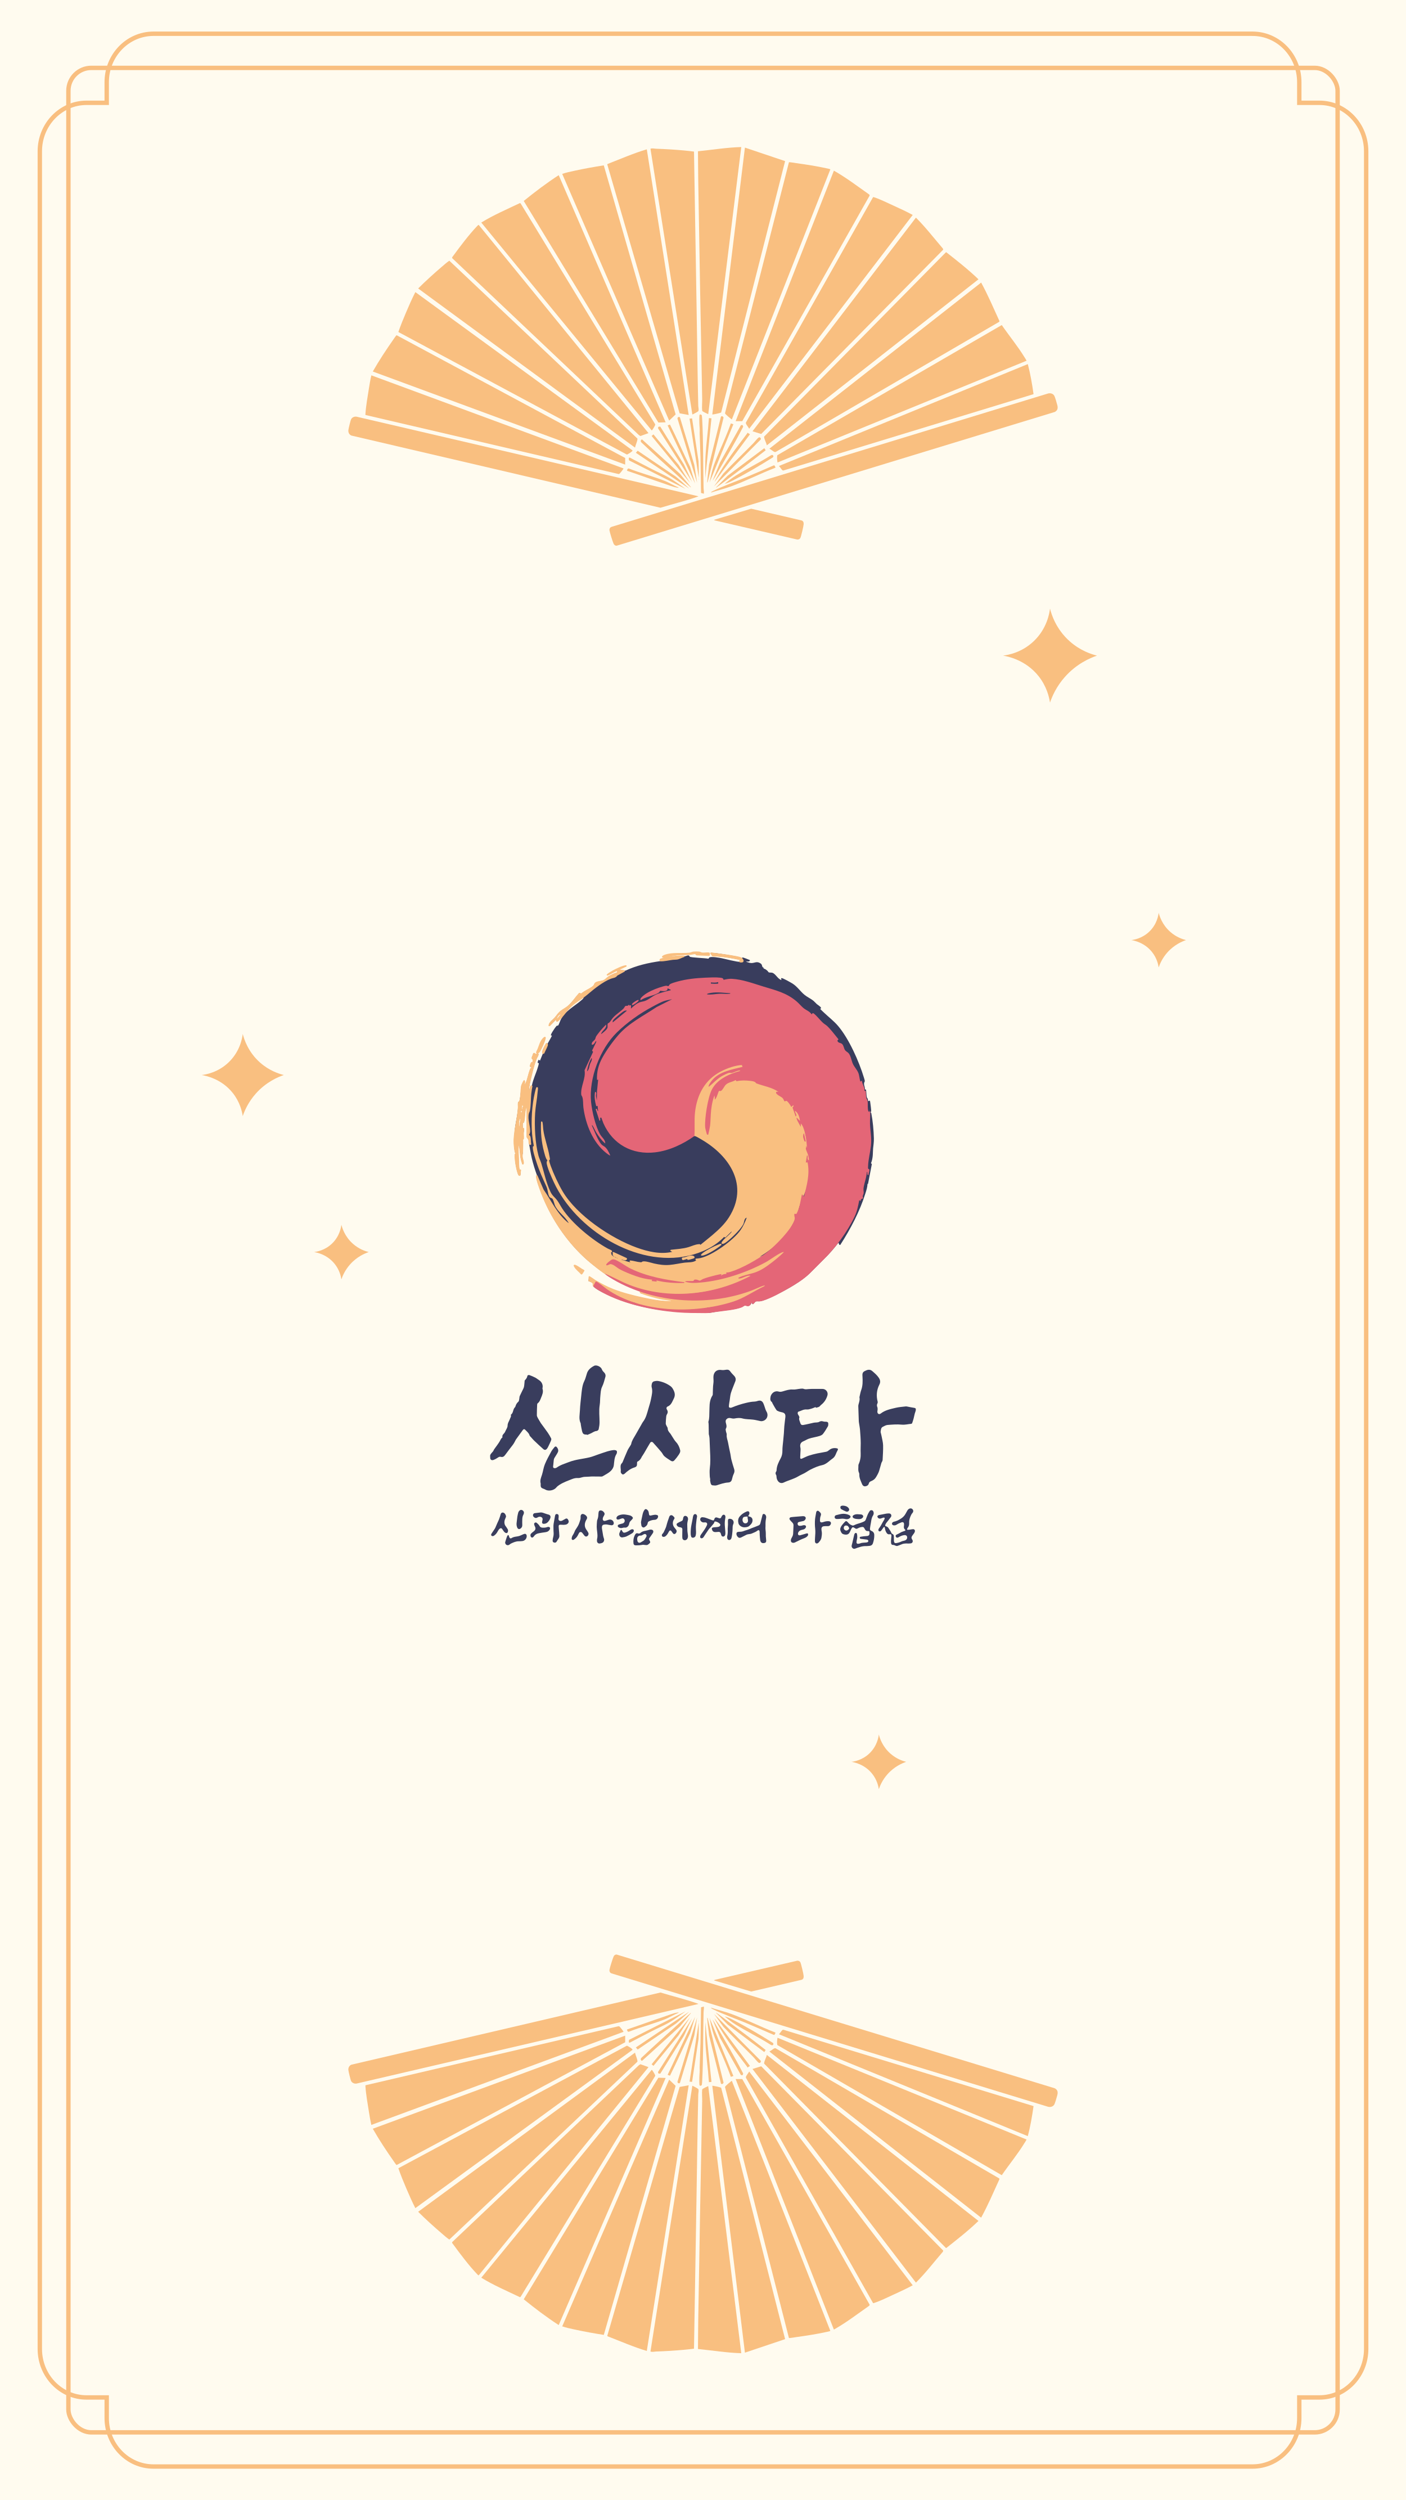 <?xml version="1.0" encoding="UTF-8"?>
<svg id="Layer_1" xmlns="http://www.w3.org/2000/svg" version="1.1" viewBox="0 0 1080 1920">
  <!-- Generator: Adobe Illustrator 29.3.0, SVG Export Plug-In . SVG Version: 2.1.0 Build 146)  -->
  <defs>
    <style>
      .st0 {
        fill: #e46677;
      }

      .st1 {
        fill: none;
        stroke: #f9bf80;
        stroke-miterlimit: 10;
        stroke-width: 3.37px;
      }

      .st2 {
        fill: #393d5d;
      }

      .st3 {
        fill: #fffbef;
      }

      .st4 {
        fill: #f9bf80;
      }
    </style>
  </defs>
  <rect class="st3" width="1080" height="1920"/>
  <g>
    <g>
      <path class="st2" d="M404.71,848.88c-.21-.03-.2.26-.25.41-.4,1.23-.82,3-1.03,4.28-.22,1.32-.56,7.95-1.14,8.45-.17.15-.54.16-.69.35-.37.46,0,3.08-.14,3.83.06.25,1.03.08,1.05.9.02,1.27-.5,3.08-.6,4.44-.06.9.04,1.83,0,2.73h-.59c.14.47.27,1.05.3,1.54.15,2.66.21,6.68,0,9.31-.08.96-.49,1.81-.45,2.8.07,1.87,1.29,3.88.87,5.88-.09.29-.44.28-.7.23l-1.25-3.99-1.43-11.93-.44,1.4c.27,4.96-.12,10.11.3,15.05.07.85.23,2.96.47,3.67.04.1.07.18.19.21l.8-.1c.19.12-.26,4.12-.41,4.33-.24.34-1.03-.07-1.26-.36-.54-.68-1.37-4.16-1.6-5.19-.81-3.56-1.23-7.23-1.13-10.89.67-.14.72.37,1.11.74.34-.62-.31-.69-.59-1.04-1.77-2.23-1.03-15.4-.65-18.64.66-5.56,2.17-11.09,2.49-16.69.04-.76-.18-3.99.17-4.33.17-.16.61-.1.78-.33.15-.2.4-1.66.47-2.04.67-3.41.74-6.91,1.15-10.36l1.94-3.82.43.14c.68,1.42-.24,2.89-.52,4.28,2.43-2.94,2.93-7.05,4.09-10.59.37-1.13.87-3.28,2.11-3.58-.05-.75-1.53-.59-1.48-1.39.01-.19.99-2.64,1.11-2.75.32-.29.58.03.96,0l.3-2.51c-1.77.06-.36-2.32-.07-3.24.15-.47-.1-1.05.59-1.18,1.41-.28,1.2.92,1.32.88.7-.32,2.02-1.56,2.27-.18.13.71-.95,2.18-1.27,2.95-2.58,6.26-5.81,19.23-6.24,25.93-.01.16-.1.7.15.67.38-.98.94-4.75,1.63-5.24.23-.16.68-.17.74-.33.91-4.77,3.13-9.14,4.5-13.77.24-.83.82-2.53.82-3.32,0-.47-.22.04-.59-.14-.82-.41.21-1.82.31-2.43.56-.17.77.34,1.17.58l2.16-5.31c-1.02-2.93,1.55-5.27,2.49-7.83.36-.38.79-.03,1.04.3.85-1.45,1.73-2.93,2.51-4.42.25-.48.81-1.41.95-1.85.13-.39-.56-.04-.73-.23-.31-.45.78-2.22,1.05-2.69.49-.84,2.91-4.6,3.58-4.84.33-.12.64.12.89-.13.52-.5,1.45-3.34,1.87-4.19,3.6-7.29,10.69-10.45,16.36-15.51.52-.46,1.11-.94,1.32-1.63.06-.21-.02-.26-.22-.22-1.75,1.4-3.77,2.41-5.58,3.72-5.59,4.01-9.3,10.12-14.27,14.81-.27.2-.69-.13-.8-.38-.41-.9.39-1.15.8-1.7,1.05-1.4,2.17-2.77,3.18-4.2.08-.12.4-.29.15-.44-.76.89-2.22,1.52-2.96,2.35-.52.58-.52,1.38-.95,2-1.3,1.88-3.74,3.74-5.23,5.54-1.29.58-.7-.96-.4-1.58.72-1.52,2.78-3.03,3.94-4.32,1.49-1.67,2.71-3.54,4.42-5.02,1.61-1.4,3.5-2.25,5.16-3.54,3.7-2.9,6.3-7.17,9.53-10.55.5-.34.87.72,1.23.66,2.59-2.44,6.4-3.63,9.08-5.83,1.33-1.09.9-1.49,1.66-2.47,1.05-1.35,5.34-1.42,6.92-2.23,1.12-.57,2.45-2.09,3.64-2.86,1.16-.75,2.81-1.55,4.08-2.12.43-.2,2.36-.78,2.44-.88.07-.09-.01-.43.05-.61.51-1.4,1.9-1.33,3.15-1.3.95.03,2.17.15,3.06.43,8.43-3.97,17.62-6.06,26.82-7.36l-.27-1.23c.22-.65,4.2-1.35,4.99-1.5,4.1-.79,9.36-1.5,13.51-1.26.31.02.5.28.7.27.81-.01,2.42-1.14,3.28-.42.26.21.26.57.4.71.78.75,12.21,1.09,14.06,1.53.85,0,.5-.38.88-.76,1.2-1.21,8.19.13,10,.5,1.67.34,12.83,3.18,13.39,2.6-.12-.68.46-.91.6-1.47-7.01-1.47-14.1-2.7-21.3-2.83-.25-.08-1.62-2.04-1.58-2.26.07-.32.99-.24,1.25-.22,4.09.25,9.14,1.14,13.24,1.81,3.21.53,6.58,1.05,9.63,2.18.12,0,.1-.36.32-.44.59-.21,4.79,1.66,5.68,1.97.41,1.4-1.91,1.1-2.82,1.12.07.24.58.36.81.44.83.32,2.38.73,3.25.73,2.67,0,4.12-1.69,7.06.32,1.33.91.9,1.99,1.56,2.82.28.35.96.16.75,1.13,1.15.1,2.27,1.08,3.1,1.85.28.26.55.89.88,1.04.45.2,1.91.12,2.54.26,2.56.58,4.24,4.74,6.97,5.57.48.14,0-.58-.02-.73-.06-.31-.01-.63.34-.72.76-.19,7.54,3.65,8.59,4.34,3.6,2.39,5.74,5.79,8.94,8.47,2.05,1.71,4.35,2.69,6.4,4.22,1.16.86,2.04,1.99,3.11,2.94.7.61,3.21,2.11,3.25,2.96.02.45-.18.51-.59.51-.03.15.02.19.07.3.21.4,2.24,2.26,2.73,2.73,3.61,3.44,7.59,6.44,10.85,10.25,8.38,9.81,16.16,27.36,19.89,39.73.19.63.65,1.99.65,2.58,0,.55-.46,1.12-.53,1.61-.16,1.15.27,2.24.52,3.3.12.51.12,1.11.21,1.63l.64-.02c.39.27.41,4.88.69,5.84.17.57.64,1.01.81,1.55.13.42.08,1.13.29,1.48.2.33.78-.41,1.17-.29.23.07.3.62.34.85.16.91.95,7.05.77,7.44-.09.19-.4.05-.3.79.04.29.34.19.42.61,1.19,6.16,1.8,13.03,1.96,19.3.07,2.95-.34,5.02-.6,7.83-.17,1.9-.1,3.85-.3,5.75-.19,1.88-.59,3.74-1.3,5.49l.65.64-2.93,15.17-.41.11c-.06,2.4-.86,4.84-1.57,7.11-4.42,14.08-11.35,27.24-19.29,39.6-1,.74-1.27-1.63-1.48-1.63-3.45,4.53-7.21,8.79-11.29,12.76-3.65,3.57-7.18,7.31-10.84,10.85-6.36,6.14-16.63,11.87-24.57,15.86-3.28,1.65-10.22,5.13-13.67,5.52-.89.1-2.24-.16-3.02.08-.72.22-1.82,2.57-2.77,1.98-.1-.06-.29-1.16-.61-.86-.48,1.57-1.65,2.5-3.32,2.36-.42-.04-.8-.24-1.2-.28-1.25-.13-1.74.77-2.89,1.21-5.08,1.9-12.42,2.44-17.88,3.23-3.13.45-6.48,1.37-9.62,1.31-24.28-.41-47.16-2.18-69.86-11.45-3.92-1.6-13.51-5.84-16.32-8.62-1.36-1.35-.12-1.85-.29-2.22-.06-.13-1.16-1.17-1.36-1.3-.52-.35-2.32-.78-2.39-1-.06-.17.21-2.82.31-3.05.24-.53.79-.06,1.14.13.92.51,2.97,2.26,3.71,2.5.24.07.47.33.73.43,1.95.71,3.53,1.99,5.06,2.92,6.74,4.09,17.92,7.03,25.66,8.88,11.6,2.76,23.5,5.07,35.45,3.18l1.57-.28c-3.11-.57-6.24-.03-9.37-.15-3-.11-6-.65-8.99-.9l-15.35-4.25-.09-.6c.93-.13,1.84.2,2.75.28.17.01.53.14.5-.13-8.27-2.53-16.32-5.94-23.86-10.16-5.41-3.03-11.19-7.61-16.12-11.48-17.6-13.82-31.92-34.68-39.71-55.62-1.11-2.97-3.37-8.83-3.54-11.81-.04-.79.06-.67.45-1.17-1.53-4.23-2.88-8.54-3.92-12.92-.92-3.9-1.44-7.88-2.25-11.77-.14-.69-.07-1.65-.21-2.3-.12-.54-1.3-1.8-1.3-2.39v-24.13ZM402.06,848.59l-.59.09-.59-.97-.32,5.07-.22.24-.5-.14.3,2.66.21-1.04.67-.14c-.22-2.01.67-3.83,1.04-5.75ZM398.81,869.4l1.18-12.39-1.33,3.91c-.27,1.41,0,2.79,0,4.13.01,1.28-.06,2.57,0,3.84,0,.18-.11.55.15.51Z"/>
      <g>
        <path class="st4" d="M518.3,1006.41l-.24-.13c-5.57-.56-11.09-1.5-16.65-2.08-3.9-.41-7.84-.59-11.58-1.84-1.02-.34-.06-.88-.87-1.34-1.13-.64-4.34-1.3-5.83-1.83-6.39-2.27-12.79-5.54-18.61-8.97h-.32c-.27.82-1.06.9-1.84.84-1.11-.08-3.72-1.19-4.71-1.78-.28-.17-1.83-1.19-1.98-1.34-.72-.72-.27-1.84-.4-2.17-.21-.52-1.51-1.27-2.04-1.51-.73-.33-1.31.03-1.29-1.08,0-.31.15-.6.16-.89.02-.56-.22-2.22.52-2.29.55-.05,4.06,2.62,4.89,3.08,4.47,2.52,8.72,4.91,13.58,6.77,7.4,2.83,15.12,4.83,22.87,6.48,6.73,1.43,13.98,2.98,20.9,2.7.18,0,.55.11.51-.15-2.74-.47-5.54-.68-8.26-1.25-3.63-.77-8.28-2.07-11.83-3.22-1.22-.39-2.37-1-3.62-1.32-1.03-2.51,1-1.81,2.53-1.43,5.28,1.31,10.94,3.16,16.4,3.66,1.55.14,2.69-.52,4.27-.43,2.65.15,5.26,1.2,7.96,1.2.59,0,1.17-.28,1.77-.16.65.12.56,1.01.23,1.41-.15.18-.47.13-.45.36,2.11.3,4.23.11,6.34-.15.03-.24-.25-.09-.35-.33-.1-.22-.06-.58.15-.71.54-.34,7.11-.08,8.39-.13,14.53-.57,30.35-4.56,43.72-10.12,1.38-.57,5.78-2.89,6.86-2.88.22,0,.43.04.63.11,1.46,1.8-1.01,3.34-2.34,4.24-12.05,8.13-25.6,13.48-39.92,15.97-1.33.23-3.65.3-4.79.66-.24.07-.42.41-.76.57-2.94,1.33-8.19.58-11.36.73-.91.04-2.1.25-2.88.74h-9.73Z"/>
        <path class="st4" d="M394.57,874.24c.44-8.03,2.79-16.01,3.21-23.82.06-1.18-.18-2.36.04-3.68.14-.82.85-.51,1.15-1.65.95-3.52.69-7.38,1.2-10.9.11-.73,1.61-4.17,2.13-4.51,1.36-.9,1.11,2.29.82,2.96.24-.17.44-.69.57-.98,1.44-3.19,1.88-6.65,3.11-9.87.32-.82.54-1.58,1.33-2.06-1.32-.5-1.34-.84-.96-2.14.24-.82.78-2.37,1.84-2.07l.12-1.83c-1.93-1.1.22-3.23.4-4.8.6-.66,1.53-.28,1.92.43l.8-.29c.1-.41-.32-.26-.49-.63-.17-.37.93-2.37,1.15-2.91,1.05-2.65,1.75-5.5,3.62-7.74.47-.56,1.58-1.87,2.36-1.48.37.23.32.65.29,1.03-.1,1.74-3.67,9.83-4.93,11-.24.22-.47.42-.82.44.84,1.42-.6,3.04-1.15,4.38-1.86,4.61-3.24,10.52-4.36,15.41-.56,2.44-1.39,5.56-1.57,8.02-.01.16-.11.55.14.51.11-.77.66-3.28,1.43-3.51.56-.17,1,0,1.05.63-.36,1.85-.66,3.74-.86,5.61-.43,4.02-.25,9.34-1.05,13.11-.17.79-.64,1.46-.83,2.27-1.01,4.45,1.02,8.95.99,13.39,0,1.02-.24,2.01-.9,2.8,0,.31.46.41.67.67,1.09,1.33.58,4.88,1.07,6.54-.37.98-1.22.83-1.7,0-.6-1.04-.28-2.17-.53-3.15-.16-.63-1.41-1.88-1.41-2.43v-22.64l-.71,2.9c-.25,1.65-.46,7.86-1.27,8.76-.16.18-.52.3-.6.44-.28.49-.31,3.04-.08,3.58.09.21.53.12.71.29.4.39-.1,3.43-.12,4.16-.03,1,.33,3.61-.01,4.27-.12.23-.5.43-.54.63-.03.16.12.47.12.71-.03,2.85-.05,5.72-.16,8.56-.05,1.26-.39,2.31-.27,3.67.13,1.49,1.13,3.79.86,5.18-.08.4-.7,1.04-1.12.68-.15-.13-.79-2.24-.9-2.64-.99-3.5-1.08-7.24-1.53-10.86l-.28-1.12c.12.68-.13,1.35-.16,1.98-.13,2.81.18,5.61.31,8.41.12,2.75-.11,5.47.58,8.19.5-.27.98-.08,1.02.52-.33,1.08-.13,3.05-.53,4.02-.21.49-.94.34-1.31.03-1.09-.93-2.31-7.17-2.55-8.8-.28-1.88-.76-5.25-.62-7.06.05-.64.46-.66.46-.88,0-.56-.48-1.71-.59-2.38-.23-1.53-.51-3.71-.61-5.22-.08-1.24-.07-2.89,0-4.13ZM401.06,849.02v2.14c0,.08-.39.63,0,.66l.73-2.58-.73-.22ZM400.76,853l-.6.25.16,1.08c.57-.23.45-.81.44-1.33ZM398.84,860.89c-.15,1.26.11,2.77,0,4.06.2-.08.25-.76.28-.98.17-1.39.42-3.19.47-4.55,0-.16.09-.56-.15-.52-.08.65-.52,1.35-.59,1.99Z"/>
        <path class="st4" d="M537.03,730.72c.75.08,1.49.63,2.15.73,1.39.22,3.28-.12,4.68-.08.21,0,.88.07,1.03.12.56.19.68,2.46-.19,2.57l-9.36-.39c-.62-.09-1.04-.42-1.3-.99-1.19.05-2.38.43-3.58.56-3.46.36-7,.1-10.47.44l-6.27,1.03c2.09-.16,4.17-.58,6.27-.73.74-.06,1.63-.13,2.35-.16.52-.02,3.39-.11,3.48.25l-.03.77c-1.62.45-3.26,1.4-4.85,1.86-1.27.36-2.71.22-4.05.38-2.88.34-6.65,1.24-9.45,1.16-.84-.02-1.03-1.05-.64-1.66.34-.53,2.15-.88,2.79-.98-.11-.32-.61,0-.9-.35-.78-.96,1.14-1.81,1.82-2.05,5.9-2.1,12.68-.98,18.77-1.58,1.31-.13,2.29-.76,3.47-.88,1.02-.1,3.27-.11,4.28,0Z"/>
        <path class="st4" d="M573.9,818.63c-.01.26.39.17.55.33.31.31.25,1.95-.12,2.25-.3.24-4.52,1.08-5.34,1.3-11.17,3.03-19.9,7.75-23.46,19.46-1.57,5.19-3.85,16.97-3.02,22.12l.69,2.33c.25-2.23,1.18-4.76.89-7.01-.09-.72-.66-.38-.93-.99-.48-1.11.83-3.9,1.14-5.12.89-3.52.87-11.78,3.24-14.31.91-.97,2.06-.63,2.51-1.03.31-.27.91-2.46,1.23-3.05.98-1.83,2.19-1.08,3.32-1.99.48-.38.91-1.26,1.35-1.75,2.72-3.05,11.16-5.79,15.19-6.04.47-.03,1.81-.09,2.18.03.62.19.95,2.23,1.31,2.38,3.09.47,6.11,1.34,9.08,2.27,3.56,1.12,13.93,4.61,15.64,7.81.56,1.05-.03,1.73.03,1.81.04.05.82.47,1.03.67.63.6,1.12,1.66,1.84,2.15.84.57,1.9.37,2.8,1.18.79.72,1.68,3.11,2.8,3.1.67,0,.99-.4,1.75.16,1.26.94.28,2.92.4,3.07,1.56.38,2.6,2.4,3.45,3.71,1.36,2.1,5.38,8.8,5.53,11,.03.4-.06.84-.25,1.19-.23.41-.59.46-.7.63-.43.68,2.79,13.75,3.13,15.76,1.67,9.94,1.18,23.17-2.35,32.66-1.03,2.77-2.49,5.36-3.5,8.15-1.69,4.64-2.61,9.34-4.69,13.89-5.64,12.38-15.45,21.28-26.87,28.3l18.1-6.68c1.22-.2,1.89.09,1.56,1.41-.76,3.07-11.1,10.66-14.01,12.69-27.66,19.23-63.56,26.03-96.52,18.42-4.97-1.15-8.92-3.33-13.44-5.44-1.87-.87-2.51-1.1-4.48-1.71-6.93-2.16-15.86-9.22-21.49-13.91-17.83-14.84-31.67-35.54-39.31-57.45-.83-2.38-2.44-6.77-2.49-9.17-.01-.74.63-1.04,1.17-.58l4.68,10.8c6.09,8.77,10.54,18.98,19.12,25.71.11.02.1-.15.07-.22-.19-.45-1.08-1.67-1.41-2.13-2.74-3.72-7.33-6.96-9.08-11.27-.45-1.1-1.25-4.74-2.14-5.23-1.04-.58-1.6-.31-2.28-1.7-1-2.04-.93-4.86-2.06-7.38-2.97-6.62-5.62-12.29-7.83-19.31-.89-2.83-2.72-8.13-2.62-10.95.03-.97.73-.59.76-1.03-.6-3.07-1.08-6.18-1.34-9.3-.82-9.97-.13-21.88,2.14-31.64.15-.65.87-3.67,1.18-3.98.27-.27.71-.13,1.01,0,.44.28,0,2.86-.05,3.48-.39,5.43-1.57,10.77-1.92,16.23-.64,9.94,0,23.18,2.58,32.82.55,2.04,1.55,3.89,2.18,5.93,2.34,7.51,3.58,14.57,7.06,21.85,1.52,3.17,3.35,4.03,5.26,6.69,1.36,1.88,2.39,3.99,3.65,5.93,7.48,11.55,23.04,24.21,35.06,30.87.71.39,2.61,1.09,3.04,1.53.62.63.03,1.34-.59,1.63.34.46.32,1.14.49,1.58.21.54,1.21,1.07,1.66,1.44.53.03-.44-.56-.52-.66-.71-.86-.19-.91-.18-1.5,0-.39-.87-1.34.53-1.37l10.11,4.65c.48.54.22,1.23-.4,1.51-1.01.46-2.09-.06-3.09-.22-.16-.02-.51-.16-.48.11,2.12.29,4.39,1.41,6.45,1.74.15.02.37.14.33-.11l-.52-.29c-.25-.45.11-.91.59-.9,2.56.23,5.11,1.17,7.67,1.34,1.25.08.78-.1,1.46-.45,1.65-.87,7.05,1,9.06,1.44,4.14.9,7.63,1.43,11.9,1.08,3.92-.32,7.78-1.28,11.67-1.75,2.92-.35,6.27.06,8.76-1.72-.57-.24-.85-.91-.29-1.33,1.14-.11,2.27-.2,3.39-.44,9.17-1.93,25.37-13.63,30.79-21.27,2.08-2.93,3.69-6.41,4.89-9.78-1.84.53-1.84,2.73-2.32,4.24-1.16,3.6-8.67,10.78-11.77,13.31-.92.75-3.48,2.91-4.64,2.6-1.43-.38-.04-1.97.44-2.53,2.03-2.36,4.87-4.26,6.79-6.78l-.34-.05-4.38,4.32c-.73.34-1.01-.36-1.1-.36-7.23,7.61-17.34,12.26-27.5,14.53-40.24,8.99-86.49-20.39-103.26-56.32-1.47-3.16-5.64-12.28-5.59-15.37.01-.72.57-1.54.57-1.62,0-.06-.58-.64-.71-.88-.78-1.41-1.44-4.04-1.87-5.65-2-7.46-2.66-15.29-2.3-23.01.13-.34.68-.37.9-.15.52.53.65,4.83.79,5.92.93,7.01,3.64,13.77,4.8,20.72.09.53.41,1.9.35,2.31-.08.47-.49.43-.56.55-.28.47.93,3.87,1.19,4.58,2.22,6.12,5.84,13.88,9.14,19.48,10.82,18.38,37.14,36.03,56.97,43.18,8.52,3.08,18.21,5.32,27.21,3.24l-1.31-.68c-.23-.28-.11-.78.24-.91,4.6-.53,9.12-.72,13.58-2.05,2.5-.75,5.01-2.02,7.65-2.23.52-.04,1.29-.22,1.4.41h.18c2.99-2.46,6.07-4.84,9.02-7.36,4.8-4.11,9.33-8.26,12.76-13.64,15.53-24.34.82-47.14-21.14-59.84-1.12-.65-3.6-2.19-4.71-2.52-.73-.22-1.7.03-2.07-.9-.13-.33.08-.92.05-1.36-1.32-22.06,2.39-44.27,25.87-52.29,4.89-1.67,9.85-2.01,14.89-2.81.42-.07.86-.38,1.36-.42.74-.06,2.1.27,2.26,1.1.38,2.02-.77,2.54-2.5,2.88ZM473.46,965.7l-1.47-.59c.18.3.72.56,1.03.67.14.05.48.2.45-.08ZM474.5,966.14s-.66-.18-.74-.15c-.08.2.61.35.74.29,0-.05.02-.13,0-.14Z"/>
        <path class="st4" d="M481.27,741.35v.85s-5.14,2.39-5.14,2.39l3.75.57.06.88-5.77,3.15c-1.23,1.86-3.14,1.71-4.96,2.41-5.87,2.23-12.95,7.86-17.7,11.95-4.96,4.27-9.91,6.4-14.53,11.43-2.45,2.67-5.34,7.03-8.11,9.14-1.26.96-1.85.48-1.77-1.03l-4.57,4.72c-1.33.64-1.31-.21-.96-1.26.63-1.9,3.01-3.58,4.36-5.08,1.2-1.33,2.26-3.04,3.53-4.29,2.07-2.04,4.91-3.22,7.09-5.15,3.04-2.7,5.35-6.45,8.12-9.43.86-.55,1.32.37,1.72.26.14-.04,1.93-1.42,2.33-1.67,1.75-1.09,6.03-3.08,7.14-4.51.46-.59.53-1.31.98-1.82,1.19-1.37,4.09-1.45,5.76-1.91,2.04-.56,2.85-1.88,4.49-3.03,1.42-.99,3.04-1.78,4.62-2.46.49-.21,1.78-.54,2.07-.75.08-.06.14-.54.17-.69.02-.09.29-.39-.1-.26-2.24.76-4.59,2.48-6.86,3.32-.48.19-.89.08-.98-.45.03-.22.17-.37.32-.51.83-.85,3.42-2.34,4.55-2.98,2.15-1.21,7.34-3.68,9.68-3.89.25-.02.49.04.73.1ZM427.75,782.34c.72-.78,1.41-1.6,2.06-2.44.13-.16.85-.99.74-1.1-1.45.69-2.33,2.04-2.8,3.54Z"/>
        <path class="st4" d="M567.88,738.79c-.56-.54.49-1.5.41-1.59-5.66-1.21-11.39-2.25-17.18-2.66-1.31-.09-2.65.08-3.96-.17-.42-.61-2.58-2.96-.76-2.93,5.4.72,10.82,1.29,16.18,2.26,1.92.35,4.67.71,6.43,1.39,1.21.47,2.84,2.39,1.88,3.59-.51.64-2.52.56-2.99.11Z"/>
        <path class="st4" d="M554.11,955.25c.07.11.06.71-.01.83-.05.09-1.37,1.1-1.6,1.27-2.66,2.01-10.03,6.72-13.19,6.87-2.12.11.07-1.66.68-2.13,2.99-2.3,8.45-5.07,11.98-6.45.66-.26,1.47-.73,2.14-.4Z"/>
        <path class="st4" d="M586.54,816.61c.26.32.29,1.86-.03,2.18-.24.24-2.29.16-2.81.15-1.11-.03-2.41-.23-3.53-.3-1.97-.12-3.34.6-2.69-2.1.45-1.88,3.99-1.17,5.42-.93.61.1,3.35.64,3.64,1Z"/>
        <path class="st4" d="M441.39,971.23c1.24-.03,4.63,2.48,5.84,3.24.45.28,1.69.76,1.73,1.22.02.2-1.69,2.83-1.88,2.93-.27.13-.59.12-.82-.07-1.59-1.85-3.76-3.33-5.05-5.42-.38-.62-1.12-1.86.19-1.89Z"/>
        <path class="st4" d="M527.86,966.91c-.39-.24-2.9.94-3.56.69-.45-.36-.74-1.15-.38-1.66.35-.51,1.28-.3,1.79-.42,2.2-.49,4.5-1.95,6.83-1.15.98.34,1.48,1.47.33,1.97-.57.24-3.65,1.13-4.18,1.14-.82.02-.65-.46-.83-.57Z"/>
        <path class="st4" d="M416.73,809.15c-.18-.15-.34-.81-.35-1.06-.02-1.47,1.98-5.49,2.9-6.7.84-1.11,1.97.19,1.46,1.61-.7,1.96-1.86,3.96-2.65,5.9-.25.38-1.02.53-1.36.26Z"/>
        <path class="st4" d="M473.46,965.7c.03.27-.31.13-.45.08-.31-.11-.85-.37-1.03-.67l1.47.59Z"/>
        <path class="st4" d="M474.5,966.14s0,.1,0,.14c-.12.06-.82-.1-.74-.29.08-.04.69.11.74.15Z"/>
      </g>
      <g>
        <path class="st0" d="M615.13,865.4l-2.64-4.82c-.21-.5-.56-1.39-.6-1.91-.02-.22-.12-.41.21-.35l2.44,2.51c-.47-2.89-1.24-6.12-3.83-7.82-.31,1.25,1.61,2.91.87,4.04-.12.18-.18.29-.42.24l-2.33-6.6c-.09-.81,1.2-.8.56-1.95l-1.62,1.33c-.29-.99-2.85-4.7-3.76-4.71-.36,0-1.15.53-1.41.37-.5-.74-.91-1.98-1.55-2.59-1.04-1.01-4.89-2.53-4.95-4.06-.05-1.07,1.02-.55,1.78-.66-5-3.51-11.36-4.37-17.01-6.52-.9-1.51-2.84-1.66-4.48-1.87-3.46-.44-7.21-.5-10.62.27l-.73-.88c-2.49,1.52-5.56,1.56-7.69,3.74-.96.99-2.62,4.5-3.83,4.67-.41.06-1.04-.21-1.24-.08-.25.16-1.45,3.82-1.74,4.46-.07.16-1.39,2.83-1.5,1.89v-1.47s-.29-1.4-.29-1.4c-.92,2.6-1.59,5.19-2.04,7.92-.77,4.58-.82,8.54-1.06,13.11-.16,3.08-.97,6.08-1.63,9.07-.26,0-.67.08-.88-.06-.25-.16-1.42-4.85-1.47-5.47-.55-6.7,2.04-22.98,5.09-28.99,4.15-8.18,13.54-12.14,21.92-14.46-.5-.65-1.89-.05-2.58.15-1.16.32-3.03,1.3-4.02,1.45-.62.09-1.2-.18-1.88-.12-1.05.1-4.18,1.71-5.24,2.28-4.06,2.21-6.98,5.65-10.55,8.49-.16-.22-.07-.64,0-.89.3-1.25,2-3.5,2.88-4.5,5.69-6.47,15.22-7.92,23.17-9.96l-.74-1.18.88-.29c-5.9.3-11.88,2.41-17.07,5.14-12.21,6.41-18.22,17.94-19.67,31.38-.65,6.01,0,12.1-.47,18.12-8.74,6.19-19.27,11.19-30.03,12.47-17.66,2.11-32.72-6.12-39.88-22.36-.27-.61-1.45-4.14-1.64-4.27-.17-.12-.59-.01-.71.12-.37.42.31,1.74-.33,2.25l-.37-.08-2.85-8.78c1.41-1.27.92,1.29,1.88,1.55l-.44-4.13-1.03.29c-.96-3.58-1.65-7.38-.88-11.07,1.64.35.49,2.29.74,3.47l.59,3.17.15-7.15.88-8.78-.88.15c-.3-6.09,1.1-11.47,3.96-16.77,3.19-5.9,8.21-12.86,12.64-17.9,7.97-9.06,19.22-14.57,29.1-21.22l12-6.08c-1.78.4-3.61.68-5.37,1.19-3.08.89-6.93,3.09-9.83,4.63-9.6,5.09-19.45,12.1-27.23,19.7-12.92,12.6-21.62,35.32-19.84,53.34.73,7.34,3.36,18.74,7.06,25.11,1.32,2.28,3.84,3.89,3.86,6.69-.28.06-.35-.16-.52-.29-2.41-1.98-4.85-5.46-6.48-8.13-.86-1.41-2.11-4.39-2.97-5.45-.06-.07-.18-.2-.22-.15v.65c2.02,4.22,3.56,8.85,6.14,12.76,1.32,2.02,1.55,1.88,3.38,3.11,2.12,1.42,3.48,4.53,4.5,6.79-.41.31-2.58-1.43-3.02-1.77-10.41-8.15-15.89-22.09-17.61-34.92-.34-2.51-.05-5.95-.84-8.16-.23-.64-.75-1.16-.82-1.84-.6-6.28,3.63-12.32,2.55-18.71l6.55-14.12-.8-.94,3.19-6.55.03-.7-.29-.07c-.77,1.09-1.52,3.02-3.1,2.8-.46-2.12,1.6-2.84,2.43-4.14.37-.58.45-1.42.76-2.04.43-.88,1.58-2.27,2.21-3.1,1.7-2.21,3.6-4.27,5.59-6.21.62,3.17-3.35,4.55-3.91,7.38.88-.64,1.87-1.4,2.66-2.14.85-.79,2.19-1.93,2.35-3.11.1-.77-.19-2.36.17-2.92.2-.31.82-.45,1.12-.73.88-.82,1.99-2.75,2.93-3.79,2.47-2.76,5.76-4.62,8.12-7.08.34-.35,1.14-1.82,1.35-1.89.85-.29,1.99.33,2.63-1.05l.46.73,1.24-.29-.07,2.65c1.88-1.87,4.37-4.02,6.9-4.91,1.12-.39,2.31-.5,3.43-.85,3.39-1.08,6.04-3.8,9.28-5.18,2.04-.87,4.98-1.61,7.18-2.26,1.26-.37,2.57-.62,3.84-.96.07-.35-.05-.24-.19-.33-.66-.43-1.63-.71-2.32-1.14.28,2.9-3.85,2.15-5.67,1.93-.53,1.18-1.28,1.64-2.4,2.18-3.98,1.94-8.76,2.51-12.52,5.01-1.15-.93,1.3-2.86,2.07-3.51,3.18-2.63,8.14-4.8,12.05-6.1,1.31-.43,4.41-1.48,5.65-1.45.5.01,1.06.39,1.44.29.43-.11.68-.98,1.06-1.31.98-.84,4.43-1.79,5.8-2.17,7.02-1.94,14.23-2.68,21.5-3,3.52-.15,7.92-.4,11.37,0,1.25.15,2.4.18,2.67,1.63,2.27-.46,4.13-.87,6.48-.75,7.81.39,16.27,3.51,23.71,5.8,9.71,2.99,18.18,4.85,26.09,11.69,1.77,1.53,3.36,3.49,5.09,4.94,2,1.67,4.95,2.55,6.27,4.87.63-.59.37-1.12,1.48-.82,2.77,2.11,4.82,5.13,7.44,7.46.91.81,2.12,1.47,2.94,2.22,2.29,2.09,5.95,6.72,7.99,9.28.26.33.49.68.8.98l-.85,1.03c.45,2.04,2.56,1.45,3.74,2.71,1.16,1.23,1.24,3.4,2.22,4.71.57.77,1.88,1.43,2.56,2.16,1.8,1.95,2.28,5.92,3.43,8.37,1.05,2.23,2.96,4.22,3.99,6.49,1.01,2.22.95,4.75,1.74,7.04l1.18-.74c.09,2.82,2.38,5.04,1.92,7.97l.88-.29c.21.15.32,4.45.48,5.2.28,1.3,1.01,1.8,1.14,3.43.13,1.69-.02,3.6.15,5.31.08.77.18,2.35,1.18,2.29l.44-1.18c.45,3.48-.15,7.04,0,10.55.24,5.77,1.39,10.9.72,16.79-.58,5.16-2,10.29-2.19,15.52-.02.46-.09,1.51.03,1.89.13.43.79.45.93.69.46.75-.86,3.27-.52,4.28-1.87.13-.38-1.78-1.33-2.51-.18,1.39-.36,2.78-.64,4.16-.56,2.78-1.79,6.18-2,8.92-.09,1.15.27,2.25.12,3.36-.11.82-.73,1.78-.72,2.67,0,.47.31.91.29,1.39-1.22.16-1.95.78-1.92,2.07l-1.03-.74c-.85,4.49-1.6,8.44-3.56,12.59-5.49,11.57-14.58,24-23.74,32.93-3.66,3.57-7.18,7.3-10.84,10.85-4.71,4.56-10.55,8.12-16.21,11.38-5.77,3.33-13.29,7.49-19.61,9.46-2.12.66-2.53.5-4.61.54-1.58.03-1.66,1.12-2.59,1.85-1.04.82-.76-.03-1.17-.58-.45-.6-1.21,1.32-1.49,1.61-1.6,1.67-2.76.24-4.14.43-.68.09-1.44.93-2.17,1.23-5.24,2.13-14.36,2.75-20.16,3.6-3.17.47-4.86.89-8.14.85-7.16-.07-14.1,0-21.26-.59-19.77-1.59-44.42-6.9-61.36-17.44-.7-.44-3.29-1.99-3.18-2.81.02-.18,1.51-2.97,1.69-3.2.11-.15.15-.26.37-.24,1.26.11,6.71,4.77,8.21,5.81,26.43,18.47,67.2,19.21,97.12,9.66,8.25-2.63,15.93-8.1,23.79-11.78l.6-.65c-.25-.03-.47.03-.71.1-3.13.88-6.86,2.82-10.03,3.99-34.37,12.71-77.46,9.24-108.64-10.38-1.3-.82-2.69-1.69-3.7-2.86,6.41,2.61,12.4,6.14,18.85,8.67,30.05,11.75,65.03,8.04,93.23-6.9l-1.04-.15c-2.43.09-5.11,1.94-7.39,2.21-.51.06-1.05.09-.94-.57,3.71-1.91,7.85-2.56,11.8-3.77,5.28-1.63,9.37-4.52,13.71-7.83,3.24-2.47,6.39-5.13,9.31-7.95.07-.36-.28-.23-.48-.19-3.05.67-9.88,5.88-13.14,7.66-14.9,8.13-33.52,14.34-50.5,15.76-3.97.33-7.5.55-11.37-.58-.22-.06-.26.08-.21-.3,1.08-.62,5.93.03,6.46-.48.16-.16.15-.6.48-.77.62-.32,1.7-.17,2.36,0,.6.15,1.48.72,1.97.67.38-.04,1.71-1.01,2.3-1.25,2.79-1.13,6.94-2.21,9.91-2.93.56-.14,4.23-.99,4.4-.84l-.37,1.18c1.14-.99,2.71-1.35,4.21-1.33-.16-.3-.32-1.02.09-1.16,1.26.11,2.24-.21,3.41-.57,8.25-2.54,20.89-9.59,27.7-14.95,6.08-4.78,18.51-17.2,20.89-24.41.7-2.13.12-2.25,0-4.14-.11-1.78.99-.48,1.62-.88,2.63-4.51,3.09-9.83,4.2-14.84.18-.23.14-.11.3,0,.2.14,1.11,1.58,1.25,1.48,2.31-8.45,4.68-17.42,2.81-26.2l-1.34.09.89-5.46c.32-.06.5.29.56.55.23,1.03-.39,2.39.7,3.14.33.13.23-.38.22-.52-.04-1.08-.39-2.55-.67-3.61-.33-1.23-1.6-3.73-1.69-4.66-.06-.58.39-1.35.29-1.98.38-.5.33,1.29.59,1.18-.26-4.39-.76-8.87-2.03-13.1-.55-1.85-1.3-4.14-2.7-5.49v2.66ZM551.67,754.14c-1.86.63-3.69.42-5.61.29v.89c1.86.16,3.75.26,5.61,0v-1.18ZM560.97,762.7c-4.92-.23-9.89-1.08-14.79-.25-.56.09-2.45.47-2.83.71-.18.12-.29.18-.24.42,3.13.48,6.25-.3,9.36-.45,2.51-.12,5.59.3,7.98.01.3-.04.55-.07.51-.45ZM481.57,776.13c-.77-.23-1.36-.12-2.07.21-1.53.72-5.85,4.45-7.23,5.76-.91.86-1.88,1.62-1.62,3.03l10.92-9ZM454.57,812.57c-.39-.08-.25.1-.37.29-1.74,2.96-2.81,6.5-3.32,9.89,1.73-1.39,1.69-3.8,2.36-5.68.53-1.49,1.66-2.75,1.33-4.5Z"/>
        <path class="st0" d="M525.7,984.62l-.07.45-.3.14c-7.09.19-14.21-.25-21.1-1.92l.22.89-3.84-.44.3-1.03c-4.31-.4-8.23-1.27-12.29-2.69-4.07-1.43-9.51-3.53-13.2-5.69-1.71-1.01-4.72-3.84-6.75-3.56-.41.06-3.2,1.72-3.01.4.15-1.01,3.7-3.77,4.69-4.02,1.39-.36,3.02.6,4.24,1.23,3.44,1.79,6.48,4.19,10.03,5.91,12.65,6.12,27.21,8.66,41.08,10.35Z"/>
        <path class="st0" d="M490.1,767.89c.44-.05.55.17.42.57-.27.82-3.65,3.16-4.51,3.33-.72.14-.71-.34-.43-.88.47-.88,3.55-2.91,4.52-3.02Z"/>
        <path class="st0" d="M617.64,870.41l1.33,6.2c-.38,0-.78.12-1.02-.23-.17-.25-.95-2.74-1.01-3.13-.11-.77,0-1.96.37-2.65.09-.17,0-.25.33-.19Z"/>
      </g>
    </g>
    <g>
      <path class="st2" d="M626.52,1080.49c-1.16.45-2.3.99-3.49,1.33-1.1.31-2.28.67-3.38.55-2.44-.26-4.37,1.14-6.53,1.76-.25.07-.46.99-.36,1.45.14.62.62,1.16.91,1.76.18.37.47.86.36,1.17-.54,1.41.21,2.56.57,3.82.45,1.54.95,2.19,2.5,1.93,2.74-.46,5.42-1.19,8.14-1.76.7-.15,1.43-.08,2.14-.17.58-.07,1.23-.11,1.71-.39,1-.58,1.94-.8,3.09-.43.77.25,1.63.27,2.45.28,1.02.02,1.6.5,1.61,1.49,0,.69,0,1.49-.32,2.05-1.17,2-2.34,4.03-3.78,5.84-.65.82-1.88,1.34-2.94,1.64-2.63.76-5.38,1.12-7.95,2.02-1.44.5-2.75,1.4-4.22,2-2.17.88-2.72,2.66-2.18,5,.12.51.12,1.07.1,1.6-.08,1.91-.24,3.81-.28,5.72-.02,1.08.43,1.35,1.43.93,1.71-.73,3.34-1.64,5.1-2.23,2.15-.72,4.38-1.27,6.6-1.75,2.3-.5,4.66-.78,6.96-1.3.77-.17,1.5-.72,2.13-1.24,1.63-1.34,3.45-1.75,5.5-1.45,1.36.2,1.57.65.92,1.82-.44.79-.83,1.62-1.16,2.46-.6,1.55-1.39,2.88-2.84,3.83-1.45.96-2.7,2.24-4.15,3.21-1.05.7-2.24,1.38-3.45,1.63-3.27.67-6.25,2.03-9.2,3.5-1.51.75-2.87,1.79-4.35,2.6-1.6.88-3.31,1.55-4.87,2.49-3.52,2.13-7.54,3.02-11.21,4.78-3.28,1.57-5.52-1.5-5.62-4.42-.02-.44-.04-.96-.26-1.31-.58-.92-.65-1.77,0-2.67.16-.23.29-.53.3-.81.08-3.54,1.66-6.53,3.27-9.57.89-1.69,1.25-3.61,1.23-5.63-.03-2.55.38-5.1.61-7.65.17-1.93.38-3.85.53-5.78.14-1.81.16-3.62.33-5.43.21-2.27.53-4.54.79-6.81.28-2.46-.58-3.5-3.01-3.92-1.09-.19-2.19-.56-3.18-1.07-.56-.29-.93-.98-1.3-1.55-.54-.82-1.01-1.69-1.5-2.54-.37-.64-.72-1.29-1.06-1.94-.11-.22-.12-.56-.29-.67-1.58-1.06-1.24-2.72-1.02-4.09.17-1.06.9-2.21,1.71-2.94,1.24-1.11,2.89-1.5,4.56-1,1.2.36,2.22.09,3.38-.25,2.41-.7,4.76-1.55,7.41-1.34,1.95.15,3.95-.44,5.94-.62.81-.08,1.73-.17,2.45.12,1.34.54,2.57.24,3.9.14,2.72-.19,5.46-.09,8.19-.1.75,0,1.5.03,2.24,0,2.65-.09,4.64,2.41,3.91,4.94-.85,2.95-2.41,5.41-4.86,7.3-.56.43-.93,1.13-1.53,1.45-.75.41-1.65.55-2.48.81-.07-.19-.13-.37-.2-.56Z"/>
      <path class="st2" d="M545.63,1136.35c-.15-.9-.41-1.79-.44-2.69-.06-1.99-.22-4.01.03-5.97.58-4.46.42-8.9.19-13.36-.17-3.28-.25-6.57-.4-9.85-.04-.78-.23-1.56-.36-2.34-.05-.29-.19-.57-.2-.85-.05-2.27-.07-4.53-.1-6.8,0-.46-.03-.91-.06-1.37-.03-.5-.25-1.05-.11-1.48.84-2.52.59-5.14.72-7.72.1-1.87.04-3.74.21-5.6.23-2.33.8-4.59,2.11-6.6.17-.27.28-.62.29-.94.14-2.81.04-5.65.46-8.41.24-1.56.08-2.97.03-4.48-.14-3.74,2.16-6.49,6.24-5.82,1.2.2,2.48-.06,3.71-.22,1.28-.17,2.2.14,2.98,1.28.85,1.22,1.93,2.29,2.96,3.37,1.19,1.25,1.53,2.67.93,4.26-1.1,2.95-2.4,5.84-3.35,8.84-.58,1.84-.66,3.84-.97,5.76-.19,1.17-.42,2.34-.54,3.51-.07.65-.19,1.57.16,1.9.37.35,1.36.36,1.91.13,3.61-1.5,7.28-2.71,11.11-3.6,2.16-.51,4.27-.93,6.48-.99.78-.02,1.57-.23,2.32-.48,1.95-.63,3.45-.18,4.35,1.69.71,1.49,1.11,3.12,1.68,4.69.21.58.43,1.18.76,1.7,2.01,3.25.06,7.17-3.73,7.45-.36.03-.74-.05-1.1-.12-1.78-.36-3.55-.83-5.35-1.06-2.72-.35-5.55-.18-8.16-.9-2.19-.6-4.12-.38-6.22.02-.97.18-2.07-.09-3.07-.31-1.28-.28-2.34.03-3.16.99-.75.88-.6,1.86-.31,2.94.38,1.37.78,2.78-.09,4.22-.29.48-.03,1.33.08,1.99.15.89.67,1.79.58,2.64-.24,2.16.7,4.06,1.05,6.07.5,2.91,1.2,5.79,1.78,8.68.29,1.45.4,2.94.77,4.36.64,2.48,1.39,4.94,2.16,7.38.39,1.24.2,2.32-.34,3.49-.59,1.26-1.01,2.62-1.31,3.98-.39,1.75-1.19,2.62-3.05,2.73-3.01.18-5.79,1.17-8.61,2.1-1.07.35-2.36.17-3.53.02-.43-.06-.97-.69-1.13-1.18-.32-.97-.42-2.02-.61-3.04.08-.02.17-.03.25-.05Z"/>
      <path class="st2" d="M676.42,1099.71c.24,1,.53,1.99.72,2.99.45,2.39,1.13,4.79,1.2,7.2.11,3.78-.21,7.58-.38,11.36-.02.39-.25.78-.41,1.15-.15.34-.41.64-.51.99-.6,2.06-1.13,4.15-1.77,6.2-.29.94-.73,1.85-1.2,2.72-.62,1.12-1.22,2.3-2.08,3.23-.72.78-1.73,1.39-2.73,1.8-.92.38-1.6.78-1.86,1.79-.36,1.4-1.45,2.05-2.74,2.22-1.32.17-2.14-.78-2.55-1.84-.9-2.31-2.13-4.54-2.02-7.15.02-.45-.04-.95-.24-1.34-.93-1.91-.41-3.92-.48-5.89,0-.2.05-.42.13-.6,1.27-2.73,1.76-5.71,1.61-8.6-.13-2.59.07-5.13.05-7.69-.03-3.36-.27-6.71-.54-10.06-.15-1.89-.54-3.77-.82-5.65-.05-.33-.11-.66-.12-.99-.14-3.93-.28-7.87-.4-11.8-.01-.49.12-.99.24-1.47.42-1.65,1.07-3.26.67-5.02-.04-.16-.02-.34.02-.5.43-1.79.71-3.64,1.34-5.36,1.21-3.36,1.16-6.8.96-10.25-.1-1.68-.27-3.24,1.57-4.2,2.03-1.06,3.99-1.79,6-.03,1.81,1.58,3.66,3.12,5.01,5.17,1.09,1.68,1.35,3.27.39,5.15-2.14,4.2-2.49,8.62-1.31,13.19.1.39,0,.92-.19,1.29-.51.97-.49,1.86-.06,2.87.24.57.21,1.27.2,1.91,0,.58-.22,1.16-.18,1.73.1,1.51,1.37,2.19,2.55,1.27,3.4-2.66,7.52-3.45,11.53-4.41,2.52-.61,5.15-.75,7.73-1.07.4-.05.82.05,1.23.12,1.62.3,3.23.69,4.86.91,1.39.18,1.81.49,1.6,1.91-.13.88-.57,1.71-.79,2.59-.32,1.23-.54,2.5-.87,3.73-.33,1.22-.71,2.43-1.14,3.62-.09.24-.51.48-.79.5-2.42.19-4.72.87-7.27.61-3.56-.36-7.22-.04-10.81.24-1.26.1-2.51.84-3.68,1.44-1.15.59-1.43,1.54-1.68,4.04Z"/>
      <path class="st2" d="M476.91,1129.46c-.06-.71-.12-1.41-.18-2.12-.11-1.4-.11-2.75,1.05-3.82.29-.27.45-.7.61-1.08,1.21-2.87,2.35-5.77,3.63-8.61.55-1.24,1.38-2.35,2.07-3.52.29-.5.68-1,.78-1.55.44-2.37,1.78-4.28,2.95-6.3,1.67-2.88,3.3-5.78,4.95-8.67.35-.62.65-1.28,1.08-1.83,2.43-3.07,3.21-6.81,4.28-10.42.73-2.46,1.5-4.92,1.99-7.44.56-2.88,1.34-5.76.48-8.77-.27-.94-.04-2.1.23-3.08.16-.58.8-1.27,1.35-1.43,1.1-.3,2.33-.51,3.43-.32,3.52.62,6.8,1.99,9.65,4.13,1,.75,1.71,2.03,2.27,3.2.97,2.03,1.16,4.01,0,6.26-1.19,2.3-1.87,4.78-4.55,5.93-1.05.45-1.34,1.42-.65,2.51.77,1.22.73,2.41-.07,3.64-.28.43-.44,1-.49,1.52-.18,1.81-.36,3.62-.38,5.43,0,.65.41,1.31.68,1.94.25.6.8,1.18.8,1.77.02,1.66.92,2.78,1.93,3.93.53.61.88,1.38,1.34,2.06,1.03,1.54,1.91,3.23,3.16,4.57,1.67,1.79,2.58,3.85,3.14,6.14.37,1.51-.5,2.69-1.23,3.82-.88,1.36-1.93,2.62-2.99,3.85-.96,1.12-1.84,1.25-3.1.44-1.64-1.05-3.33-2.09-4.79-3.37-.94-.82-1.41-2.14-2.24-3.12-2.12-2.51-4.27-4.98-6.49-7.4-.73-.79-1.7-.61-2.24.28-1.58,2.58-3.05,5.23-4.58,7.84-.47.81-1,1.59-1.51,2.38-.04.07-.14.11-.17.18-.73,1.71-1.73,3.16-3.49,4.01-.27.13-.3.99-.28,1.5.06,1.72-.38,2.44-2.03,2.95-2.92.91-5.27,2.67-7.45,4.76-.39.37-1.15.71-1.59.58-.53-.16-1.02-.79-1.31-1.33-.22-.4-.09-.98-.11-1.48.02,0,.04,0,.06,0Z"/>
      <path class="st2" d="M376.53,1119.19c0-.58-.12-1.2.03-1.74.15-.53.53-1,.88-1.45.43-.56.98-1.04,1.39-1.61.31-.43.43-.99.74-1.43,1.4-2,2.94-3.92,4.2-6,.64-1.05.98-2.27,2.06-3.02.06-.04.14-.15.12-.21-.54-1.99,1.45-2.76,2.03-4.21.63-1.58,1.89-3.12,1.91-4.69.02-2.17,1.29-3.64,1.9-5.45.29-.88,1.03-1.65.62-2.69-.04-.09.01-.29.09-.35,1.95-1.41,1.4-4.16,3.09-5.71.15-.13.25-.35.31-.54.41-1.45,1.07-2.69,2.28-3.7.47-.39.51-1.34.67-2.05.17-.76.1-1.62.4-2.31.87-1.97,1.91-3.87,2.82-5.83.29-.62.47-1.32.56-2,.17-1.23.24-2.48.36-3.73.02-.16.03-.37.13-.47,1.01-1.02,1.81-2.11,2.04-3.6.04-.24.99-.61,1.36-.48,1.58.56,3.14,1.21,4.64,1.98,1.02.53,1.89,1.34,2.89,1.94,2.02,1.21,3.17,3.64,2.71,5.87-.05.24-.11.52-.04.74.81,2.44-.17,4.62-1.04,6.76-.65,1.59-1.17,3.32-2.7,4.43-.26.19-.37.73-.38,1.12-.11,2.66-.25,5.32-.23,7.98,0,.73.39,1.49.75,2.17.57,1.1,1.25,2.13,1.88,3.2.13.21.23.45.37.65,1.81,2.49,3.67,4.94,5.43,7.47.97,1.4,1.82,2.89,2.58,4.41.22.45.04,1.21-.17,1.73-.61,1.49-1.33,2.94-2.03,4.39-.27.56-.56,1.13-.94,1.62-.87,1.13-1.83,1.35-2.9.42-2.44-2.13-4.79-4.37-7.13-6.6-.78-.74-1.47-1.59-2.19-2.4-.47-.53-1.11-1.03-1.3-1.65-.54-1.81-2.02-2.81-3.17-4.09-.73-.81-1.39-.71-2.04.19-1.73,2.39-3.48,4.76-5.19,7.17-.4.57-.64,1.26-.99,1.87-.41.71-.81,1.44-1.3,2.09-1.94,2.58-3.97,5.08-5.85,7.7-.91,1.28-1.83,2.11-3.51,1.66-1.19-.32-2.03.46-2.95,1.04-.86.55-1.79,1.05-2.75,1.37-1.5.49-2.56-.39-2.41-1.95Z"/>
      <path class="st2" d="M415.33,1139.35c0,.16.03.03,0-.09-.73-2.4.27-4.51.98-6.72.85-2.65,1.16-5.49,2.2-8.05,1.37-3.37,3.17-6.58,4.91-9.8.66-1.22,1.62-2.28,2.48-3.38.56-.71,1.28-.68,1.81-.02.94,1.16,1.46,2.55.78,3.95-.74,1.52-1.77,2.9-2.62,4.37-.25.44-.43.97-.49,1.47-.17,1.35-.24,2.71-.41,4.06-.11.84-.37,1.86.54,2.22.58.23,1.59.02,2.13-.37,2.88-2.1,6.25-3.02,9.5-4.29,5.18-2.02,10.7-2.33,16.01-3.65,2.04-.51,4-1.34,5.99-2.02,2.5-.85,4.98-1.76,7.51-2.52,1.55-.46,3.15-.81,4.76-.97.78-.08,1.95.14,2.31.66.36.52.2,1.76-.2,2.39-1.69,2.64-1.64,5.61-2.02,8.53-.27,2.1-1.51,3.85-3.1,5.12-1.66,1.34-3.63,2.3-5.48,3.41-.24.14-.55.23-.83.23-2.48,0-4.95-.05-7.43-.06-.7,0-1.4.1-2.1.13-1.27.06-2.55.08-3.82.17-.56.04-1.11.22-1.66.34-.95.2-1.91.61-2.84.55-1.71-.11-3.25.17-4.85.81-3.33,1.33-6.71,2.51-9.73,4.47-.85.55-1.7,1.21-2.34,1.99-1.85,2.28-5.98,3.09-8.52,1.57-.32-.19-.66-.37-1.01-.49-2.32-.82-2.6-1.22-2.48-4.04Z"/>
      <path class="st2" d="M450.85,1101.64c-2.53.03-3.16-.38-3.79-2.84-.41-1.59-.62-3.23-.92-4.85-.06-.33.01-.71-.12-.99-1.56-3.22-.69-6.61-.56-9.91.14-3.76.64-7.52,1.01-11.27.17-1.73.35-3.46.61-5.18.32-2.13.8-4.21,1.8-6.18.78-1.54,1.16-3.28,1.71-4.93.03-.08.05-.16.07-.24.76-3.14,3.02-4.97,5.68-6.39,1.83-.98,5.26.66,5.95,2.61.28.78.81,1.54,1.42,2.11,1.13,1.07,1.73,2.3,1.3,3.8-.73,2.51-1.32,5.12-2.47,7.44-1.15,2.33-1.12,4.75-1.39,7.16-.26,2.31-.12,4.67-.49,6.96-.71,4.42-.12,8.81-.12,13.21,0,1.81-.29,3.65-.68,5.42-.12.55-.98,1.27-1.55,1.31-1.6.12-2.79,1-4.11,1.69-1.03.54-2.14.92-3.21,1.37-.05-.11-.09-.21-.14-.32Z"/>
    </g>
    <g>
      <path class="st2" d="M697.36,1185.3c-1.4-.09-2.78-.03-4.13.36-.26.08-.51.21-.77.31-1.03.4-2.05.85-3.1,1.18-.38.12-.89.06-1.26-.11-.79-.36-1.55-.72-2.45-.68-.51.02-1.05-.52-1.14-1.16-.1-.7-.14-1.42-.1-2.13.05-1.07.19-2.14.29-3.22.01-.13.02-.26.02-.39,0-1.14-.31-1.45-1.42-1.25-.92.16-1.58-.15-2.12-.87-.94-1.24-1.29-2.68-1.54-4.17-.04-.22-.18-.43-.27-.64-.21.1-.5.15-.63.31-.59.76-1.15,1.54-1.68,2.34-.35.54-.8.83-1.45.81-.46-.02-.85-.4-.88-.86-.04-.54.13-1.02.44-1.43,1.2-1.57,2.09-3.33,3.03-5.05.26-.48.6-.93.86-1.41.2-.36.4-.75.47-1.15.08-.45-.24-.8-.7-.73-.49.07-.96.3-1.44.45-.4.13-.8.3-1.21.36-1.02.16-2-.51-2.19-1.44-.07-.32-.02-.59.25-.78.3-.2.6-.45.94-.52,1.87-.39,3.74-.76,5.63-1.09.7-.12,1.42-.16,2.14-.14,1.58.04,2.14,1.67,1.4,2.71-1.07,1.49-2.21,2.93-3.36,4.35-.43.53-.78,1.08-.97,1.73-.18.61-.01.97.6,1.12.88.22,1.51.74,1.97,1.49.75,1.23,1.67,2.35,2.17,3.73.08.23.39.44.63.56.9.43,1.21.94,1.21,1.91,0,1.22.03,2.44.05,3.65,0,.09.03.17.05.26.26,1.14.72,1.43,1.88,1.24,1.39-.23,2.72-.65,3.99-1.27.48-.23,1.02-.33,1.55-.45.99-.22,1.92-.5,2.45-1.49.48-.89.32-2.01-.48-2.6-.59-.43-1.31-.32-1.99-.21-1.37.21-2.58.81-3.76,1.49-.18.1-.35.23-.54.28-.44.13-.9.22-1.28-.14-.39-.36-.66-.78-.51-1.35.13-.5.56-.67.97-.87.77-.38,1.56-.73,2.28-1.18.84-.53,1.72-.92,2.66-1.2.36-.11.72-.23,1.07-.37.6-.23.65-.6.17-1-.86-.72-1-1.64-.83-2.69.09-.55.1-1.13.07-1.69-.07-1.06-.81-1.57-1.83-1.21-1.36.48-2.7,1.04-3.9,1.86-.67.46-1.42.57-2.22.49-.54-.05-1.12-.48-1.24-.91-.15-.56.08-1.19.61-1.51.32-.19.68-.38,1.04-.44,1.74-.3,3.23-1.16,4.72-2.03,1.66-.96,3.03-2.21,3.96-3.91.42-.78.87-1.54,1.29-2.32.44-.82,1.02-1.49,1.93-1.8.89-.3,1.75-.03,2.33.73.55.73.55,1.65.01,2.4-.36.49-.8.94-1.07,1.48-1.03,2.03-1.81,4.15-1.68,6.48.08,1.42-.24,2.68-1.15,3.79-.17.21-.27.48-.37.74-.17.46-.01.74.47.73.58-.01,1.16-.09,1.74-.17.75-.1,1.49-.3,2.24-.33,1.1-.04,1.71.8,1.44,1.87-.23.89-.8,1.57-1.33,2.28-.35.46-.7.93-.98,1.44-.38.69-.32,1.4.08,2.08.12.2.25.39.37.6.62,1.11.05,2.42-1.2,2.63-.74.13-1.51.1-2.27.14Z"/>
      <path class="st2" d="M665.79,1187.28c-2.14-.1-3.87.23-5.56.79-1.11.37-2.25.66-3.31,1.13-1.55.68-2.99-.89-2.74-2.28.13-.74.38-1.46.56-2.2.14-.55.24-1.11.37-1.66.36-1.56.72-3.12,1.09-4.67.04-.15.12-.3.19-.44.22-.48.72-.86,1.1-.79.53.09.74.51.82.97.25,1.33.26,2.65-.06,3.98-.18.74-.32,1.51-.34,2.27-.01.76.49,1.19,1.24,1.14.51-.03,1.05-.13,1.52-.32.96-.37,1.93-.54,2.95-.57.76-.02,1.52-.07,2.26-.2.76-.14,1.14-.58,1.12-1.09-.02-.52-.47-.96-1.21-1.06-1.46-.2-2.92-.35-4.38-.53-.24-.03-.53-.06-.69-.21-.18-.16-.34-.47-.33-.7.02-.38.31-.67.7-.74.77-.14,1.55-.26,2.33-.34.99-.11,1.98-.13,2.96-.26.84-.11,1.41-.75,1.49-1.59.04-.45.03-.9,0-1.35-.04-.54-.35-.8-.89-.83-.01,0-.03,0-.04,0-1.47.24-2.25-.59-2.8-1.78-.1-.22-.24-.43-.37-.64-.31-.5-.77-.75-1.36-.72-1.23.07-2.38.44-3.45,1.04-.92.52-1.45.51-2.3-.11-.09-.07-.19-.13-.29-.2-1.13-.75-1.55-.71-2.28.44-.4.62-.62,1.34-.95,2-.27.54-.52,1.12-.89,1.59-.89,1.12-2.12,1.29-3.45,1.04-.95-.18-1.87-.42-2.41-1.32-.71-1.19-1.3-2.43-.77-3.84.27-.71.66-1.4,1.12-2.01.69-.9,1.47-1.73,2.24-2.56.68-.73,1.22-.73,1.94-.01.39.39.75.81,1.13,1.21.74.78,1.69,1.25,2.69,1.59.34.12.83.04,1.17-.13,1.53-.75,3.12-1.3,4.76-1.74,1.01-.27,1.96-.74,2.93-1.15.73-.3,1.19-.87,1.47-1.6.5-1.32.95-2.66,1.52-3.95.36-.83.87-1.61,1.35-2.38.43-.69,1.11-.91,1.87-.72.74.18,1.03.82,1.21,1.48.25.93.03,1.82-.46,2.6-1.02,1.59-1.26,3.39-1.53,5.19-.11.75-.29,1.48-.41,2.23-.14.93-.29,1.86-.37,2.8-.06.65.3,1.1.87,1.39.43.22.89.4,1.25.7.78.63,1.16,1.52,1.18,2.49.06,2.23-.33,4.41-1.05,6.52-.37,1.09-1.2,1.72-2.32,1.89-.9.14-1.83.16-2.4.2ZM652.31,1173.63c-.18-.39-.3-.75-.5-1.08-.52-.88-1.42-1.24-2.44-1.01-.72.16-1.14.73-1.25,1.7-.14,1.28,1.38,2.49,2.57,2,.43-.18.82-.48,1.17-.8.21-.19.29-.51.45-.81Z"/>
      <path class="st2" d="M541,1169.09c-1.02.16-1.87-.16-2.57-.92-.69-.75-.79-1.69-.26-2.43.42-.59,1.06-.66,1.69-.62,1.02.07,2.01.3,2.97.69,1.38.56,2.78,1.05,4.18,1.57.03.01.06.02.08.03,1.12.32,1.25.22,1.62-.89.3-.89.8-1.42,1.92-1.2.58.11,1.13.37,1.7.55.68.21,1.21.06,1.54-.46.1-.16.13-.35.23-.52.24-.41.43-.87.76-1.2.86-.9,2.06-.56,2.31.65.1.45.07.96-.02,1.42-.38,1.82-.51,3.66-.4,5.51.11,1.74.27,3.48.41,5.21.07.87.1,1.75-.29,2.57-.28.59-.88.95-1.51.92-.65-.03-1.05-.35-1.29-1.04-.14-.4-.26-.8-.38-1.21-.29-.98-.78-1.38-1.81-1.37-.44,0-.87.08-1.31.12-.77.06-1.54.15-2.29-.18-.54-.23-.93-.62-1.15-1.14-.59-1.41-.63-2.05,1.3-2.29.81-.1,1.63-.1,2.44-.2.71-.08,1.43-.16,1.99-.7.58-.56.66-1.25.09-1.8-.94-.91-2.06-1.52-3.36-1.77-.51-.1-.74.06-.88.56-.18.69-.59,1.21-1.07,1.72-.5.54-.93,1.15-1.42,1.71-.49.56-1.03,1.07-1.5,1.63-.37.44-.68.94-1,1.42-.62.9-1.23,1.8-1.84,2.71-.45.68-.89,1.36-1.33,2.05-.4.64-.9,1.12-1.71,1.1-.66-.01-1.02-.42-1.04-1.08-.02-.68.28-1.24.65-1.77.94-1.37,1.95-2.69,2.85-4.08.65-1,1.24-2.05,1.72-3.13.48-1.09.04-2.22-1.45-2.16-.19,0-.38,0-.57,0Z"/>
      <path class="st2" d="M588.55,1165.16c-.14.89-.31,1.78-.41,2.67-.09.78-.11,1.56-.13,2.34-.02.71.07,1.43,0,2.14-.13,1.39.06,2.75.19,4.13.1,1.07.02,2.15.05,3.22.02.72.12,1.45.18,2.17.04.52.14,1.04.12,1.56-.03.72-.4,1.26-1.12,1.45-1.08.29-2.15.3-2.92-.66-.3-.38-.5-.9-.57-1.39-.17-1.28-.27-2.57-.36-3.86-.06-.84-.06-1.69-.09-2.53,0-.09,0-.17-.02-.26-.04-.42-.11-.85-.54-1.03-.42-.17-.8.04-1.12.31-1.2,1-2.69,1.45-4.07,2.09-.82.38-1.69.53-2.58.6-1.35.11-2.49.79-3.65,1.41-.7.37-1.4.73-2.11,1.07-.33.15-.68.29-1.04.32-.33.03-.75.02-1-.15-1.05-.74-1.71-1.74-1.68-3.08.02-.64.43-1.15,1.07-1.26.51-.09,1.04-.16,1.56-.15,1.15.03,2.22-.22,3.28-.66.7-.3,1.47-.46,2.2-.7.55-.18,1.1-.37,1.64-.59.78-.31,1.55-.66,2.33-.97.84-.33,1.7-.62,2.54-.95.79-.31,1.57-.63,2.35-.95.74-.31,1.21-.85,1.4-1.62.52-2.03,1.03-4.06,1.55-6.09.12-.47.23-.98.78-1.11.56-.14,1.02.13,1.41.52.56.55.75,1.23.74,2.01Z"/>
      <path class="st2" d="M616.78,1164.28c.21.02.49.03.76.08,1.23.22,1.74,1.27,1.11,2.36-.37.63-.87,1.14-1.62,1.31-1.05.24-2.12.43-3.16.69-.85.21-1.2.66-1.19,1.39.01.82.47,1.49,1.27,1.6.59.08,1.21-.03,1.81-.11.36-.05.69-.23,1.05-.29.37-.07.76-.12,1.12-.08,1.09.12,1.52.98.96,1.92-.39.66-.93,1.15-1.71,1.34-.62.16-1.25.31-1.86.49-1.04.31-1.77,1.01-2.22,1.96-.15.32-.17.74-.14,1.1.04.66.67,1.09,1.39,1,.24-.03.48-.11.72-.18.9-.25,1.79-.5,2.68-.76.52-.15,1.03-.32,1.54-.47.24-.07.48-.12.72-.13.42-.02.65.23.71.62.08.57-.1,1.07-.48,1.49-.71.76-1.56,1.28-2.55,1.63-1.11.4-2.19.87-3.26,1.37-1.27.59-2.5,1.26-3.77,1.85-.78.37-1.62.44-2.41.03-.28-.14-.56-.45-.65-.75-.23-.73-.1-1.47.18-2.17.18-.44.41-.87.66-1.28.5-.83.75-1.74.8-2.69.1-2.03.17-4.07.28-6.1.05-.9-.26-1.64-.89-2.28-.64-.65-1.3-1.3-1.85-2.03-.73-.97-.32-1.93.87-2.11,1.09-.16,2.2-.23,3.31-.33,1.7-.15,3.4-.28,5.1-.41.22-.02.44-.03.73-.04Z"/>
      <path class="st2" d="M458.55,1182.84c.02-.3,0-.62.08-.91.5-1.86.28-3.73.08-5.59-.14-1.27-.34-2.55-.35-3.82-.01-1.54.13-3.08.26-4.61.04-.44.24-.87.39-1.29.55-1.5.63-3.07.71-4.64.02-.41.11-.84.25-1.23.2-.54.63-.81,1.22-.83,1.35-.05,2.27.67,2.95,1.72.5.76.26,1.53-.21,2.25-.46.69-.79,1.42-.91,2.25-.18,1.24.54,2.02,1.78,1.78.86-.17,1.69-.54,2.53-.8.78-.24,1.58-.34,2.36,0,.96.4,1.55,1.15,1.73,2.15.24,1.3-.59,2.14-1.93,2-.65-.07-1.3-.2-1.94-.31-.63-.11-1.26-.29-1.9-.3-.69-.02-1.4.04-2.07.21-.66.17-1.04.69-1.17,1.39-.19.99.04,1.94.2,2.9.23,1.39.42,2.79.69,4.18.15.77.39,1.52.63,2.26.42,1.31-.16,2.74-1.45,3.26-.58.23-1.23.35-1.85.43-1.29.16-2.1-1-2.06-1.98,0-.15,0-.29,0-.44,0,0-.02,0-.02,0Z"/>
      <path class="st2" d="M634.58,1171.93c-.63.03-1.26.03-1.88.11-1.02.13-1.71.9-1.72,1.94,0,.52.01,1.06.12,1.56.32,1.46.25,2.92,0,4.38-.04.26-.08.52-.11.78-.24,1.65-1.25,2.86-2.34,4-.68.71-1.77.74-2.26.1-.22-.28-.39-.68-.4-1.03-.03-1.01,0-2.03.08-3.04.19-2.28.35-4.54.1-6.84-.27-2.36-.29-4.74-.11-7.11.07-.85.23-1.69.37-2.54.13-.8.28-1.6.43-2.4.06-.31.1-.64.22-.93.31-.76,1.09-1.02,1.75-.53.51.38.98.82,1.38,1.32.54.67.52,1.46.22,2.24-.45,1.16-.56,2.37-.59,3.6,0,.2.02.41.06.61.13.61.56.99,1.18.94.53-.05,1.07-.17,1.57-.35,1.16-.4,2.34-.62,3.57-.59.09,0,.18,0,.26,0,.7.08,1.41.24,1.7.96.29.74,0,1.42-.46,2.03-.44.59-1.05.81-1.76.83-.47.01-.93,0-1.4,0,0-.01,0-.03,0-.04Z"/>
      <path class="st2" d="M446,1165.39c0-.38-.05-.79,0-1.17.23-1.4,1.15-1.93,2.47-1.43.82.31,1.51.82,2.05,1.51.57.73.64,1.5.14,2.31-.64,1.06-1.15,2.17-1.37,3.42-.28,1.67.1,3.14,1.03,4.51.55.8,1.12,1.6,1.57,2.46.49.93-.02,2.25-.94,2.76-.54.3-1.34.22-1.82-.29-.49-.52-.89-1.11-1.33-1.67-.22-.27-.42-.56-.65-.82-.63-.69-1.81-.75-2.37.24-.4.71-.73,1.45-1.13,2.16-.67,1.19-1.65,2.11-2.75,2.89-.66.47-1.42.37-1.67-.19-.12-.26-.11-.59-.09-.89.09-.93.48-1.78.99-2.54.67-1.01,1.11-2.11,1.56-3.21.08-.19.18-.37.28-.54.8-1.29,1.71-2.51,2.36-3.87.65-1.35,1.07-2.83,1.53-4.26.14-.43.08-.92.12-1.39Z"/>
      <path class="st2" d="M432.84,1170.95c-.9-.04-1.58-.1-2.27-.1-1.07-.01-1.49.36-1.44,1.44.07,1.51.26,3.01.38,4.52.07.9.13,1.79.16,2.69.03.98-.4,1.79-.97,2.56-.4.54-.74,1.11-1.08,1.69-.44.77-1.04,1.03-1.96.82-.75-.17-1.21-.67-1.16-1.52.04-.82.15-1.66.38-2.44.42-1.44.47-2.89.33-4.36,0-.09-.02-.17-.02-.26-.03-1.5-.11-3-.07-4.49.03-.92.23-1.84.38-2.75.2-1.23.42-2.46.65-3.69.1-.55.16-1.13.37-1.64.26-.64.74-.85,1.37-.76.61.08,1.13.52,1.21,1.15.07.54.01,1.09-.01,1.64-.01.27-.09.55-.11.82-.09.96.44,1.6,1.4,1.71.67.08,1.26-.12,1.83-.45.71-.42,1.44-.83,2.17-1.23.77-.42,1.47-.21,1.9.55.08.14.14.29.22.43.95,1.59-.26,2.93-1.39,3.36-.23.09-.48.16-.72.19-.58.07-1.16.11-1.53.14Z"/>
      <path class="st2" d="M494.01,1186.25c-.5.07-1.07.16-1.65.23-.45.06-.9.13-1.34.16-.82.04-1.63.07-2.45.08-1.26.01-1.89-.47-1.99-1.71-.17-1.96,0-3.9.85-5.71.21-.44.44-.88.72-1.27.49-.67,1.18-.76,1.92-.5.72.25,1.33.15,1.89-.38,1.07-1.01,2.42-1.39,3.84-1.62.99-.16,1.95-.48,2.92-.74.73-.2,1.46-.29,2.19,0,.69.27,1.01.82.92,1.55-.07.57-.36,1.03-.69,1.48-.8,1.09-1.56,2.21-2.33,3.32-.32.46-.32.96-.08,1.45.18.35.38.69.55,1.04.25.53.2,1.01-.22,1.4-.44.42-.91.83-1.41,1.17-.56.39-1.23.31-1.87.25-.57-.05-1.13-.12-1.78-.19ZM491.96,1179.22c-1.29-.16-2.41.91-2.49,2.05-.04.7-.02,1.44.16,2.11.36,1.34,1.55,1.72,2.71.96.48-.31.99-.57,1.46-.88.41-.28.87-.54,1.15-.92.57-.77,1.06-1.6,1.52-2.44.3-.53.23-1.12-.13-1.61-.35-.48-.89-.58-1.42-.42-.46.14-.9.4-1.32.66-.51.31-1.02.56-1.64.49Z"/>
      <path class="st2" d="M388.7,1164.73c-.1.25-.26.73-.47,1.18-.8,1.67-1.09,3.39-.37,5.14.24.58.7,1.06,1.05,1.6.36.55.73,1.09,1.06,1.65.36.62.33,1.3.15,1.95-.28,1.02-1.09,1.31-2,.75-.74-.45-1.26-1.12-1.71-1.84-.24-.4-.49-.8-.78-1.16-.47-.57-1.05-.61-1.66-.18-.71.51-1.16,1.22-1.56,1.97-.65,1.24-1.45,2.36-2.57,3.21-.5.38-1.02.73-1.72.59-.7-.14-1.07-.79-.79-1.46.09-.23.23-.44.37-.64.6-.91,1.21-1.81,1.81-2.72.33-.51.71-1.01.96-1.56.56-1.22,1.04-2.47,1.58-3.69.41-.95.92-1.85,1.28-2.82.47-1.25.87-2.53,1.24-3.81.37-1.26,1.32-1.71,2.49-1.12.83.42,1.65,1.77,1.64,2.95Z"/>
      <path class="st2" d="M492.36,1168.94c.13-.71.28-1.55.45-2.39.24-1.15.49-2.3.75-3.45.29-1.3.69-2.56,1.5-3.64.52-.69,1.08-.77,1.81-.28.75.51,1.23,1.2,1.4,2.08.11.53.18,1.06.27,1.59.15.89.58,1.14,1.46.94,1.01-.23,2.02-.47,3.05-.57.57-.06,1.19.07,1.75.25.58.18.8.69.69,1.3-.24,1.41-1.28,2.3-2.73,2.34-1.48.04-2.88.45-4.2,1.09-.59.28-.97.79-1.06,1.46-.21,1.55-1.29,2.44-2.52,3.16-.88.51-2.06-.18-2.3-1.33-.16-.78-.2-1.58-.31-2.53Z"/>
      <path class="st2" d="M528.54,1166.56c-.12.61-.22,1.2-.36,1.77-.37,1.51-.3,3.03-.24,4.56,0,.2.04.41.04.61-.05,1.72.12,3.43.4,5.13.17,1.02.12,2.03-.39,2.98-.45.83-1.43,1.31-2.36,1.14-.76-.14-1.35-.71-1.46-1.48-.08-.59-.1-1.19-.1-1.78.01-1.73.06-3.46.07-5.19,0-.66-.46-1.18-1.11-1.34-.44-.1-.89-.19-1.33-.28-.89-.18-1.47-.74-1.87-1.51-.2-.39-.12-1.02.24-1.28.5-.36,1.05-.68,1.61-.96.65-.33,1.33-.59,1.98-.92.51-.25.82-.67.91-1.26.07-.45.16-.89.28-1.32.24-.86.77-1.33,1.49-1.37.71-.04,1.71.59,1.94,1.28.13.4.18.82.26,1.22Z"/>
      <path class="st2" d="M518.15,1165.88c-.13.26-.23.58-.41.85-1.29,1.88-1.2,4.43.23,6.22.43.53.83,1.09,1.27,1.61,1.06,1.26.3,2.61-.64,3.27-.46.32-1.11.25-1.48-.16-.36-.4-.65-.85-.97-1.28-.22-.29-.41-.6-.67-.85-.39-.38-.99-.36-1.31.08-.35.46-.63.98-.9,1.49-.51.97-1.16,1.81-1.99,2.51-.47.4-1.01.58-1.61.57-.48,0-.92-.18-1.13-.63-.22-.47-.21-.98.11-1.41.36-.49.83-.92,1.12-1.45.44-.8.75-1.66,1.16-2.48.67-1.34,1.06-2.76,1.41-4.21.3-1.24.79-2.43,1.2-3.64.17-.51.35-1.02.53-1.53.48-1.32,1.63-1.69,2.74-.83.44.34.8.79,1.16,1.23.12.14.13.37.22.65Z"/>
      <path class="st2" d="M571.76,1172.85c-1.88.03-4.06-1.31-4.5-3-.49-1.88-.39-3.73.97-5.35,1.46-1.76,3.3-2.92,5.37-3.79.24-.1.5-.16.76-.17.62-.04,1.02.26,1.21.85.23.73.02,1.38-.36,1.99-.02.04-.05.07-.08.11-.56.78-.5.93.41,1.1,2.04.39,2.88,1.88,2.36,3.98-.34,1.37-1.3,2.22-2.26,3.12-1.12,1.04-2.49,1.11-3.88,1.16ZM574.22,1165.5s.04,0,.06,0c0-.15,0-.29,0-.44,0-.3-.16-.5-.44-.48-.69.05-1.4.08-2.07.24-.6.14-1.03.58-1.24,1.2-.38,1.14-.19,2.2.54,3.13.64.82,2.12.87,2.88.16.68-.64.69-1.44.56-2.26-.08-.51-.19-1.03-.28-1.54Z"/>
      <path class="st2" d="M479.56,1173.01c-.68.13-1.37.23-2.04.4-.82.21-2.32-.29-2.81-.99-.38-.54-.22-1.29.42-1.59.56-.26,1.18-.41,1.78-.58.48-.14.98-.21,1.44-.37,1.22-.43,1.81-1.66,1.37-2.81-.31-.81-1.07-1.28-1.92-1.07-.76.19-1.47.56-2.23.77-.42.12-.9.2-1.31.12-.56-.11-.89-.93-.69-1.51.3-.89,1-1.39,1.82-1.72,1.68-.66,3.42-.86,5.21-.56,1.01.17,2.02.31,3.01.56.85.22,1.63.63,2.21,1.33.36.43.42.82.1,1.27-.35.49-.76.97-1.21,1.37-.79.7-1.26,1.54-1.45,2.57-.14.74-.44,1.4-.97,1.97-.61.66-1.32.98-2.21.93-.16,0-.32,0-.48,0,0-.04-.01-.07-.02-.11Z"/>
      <path class="st2" d="M388.01,1184.44c.2-.68.39-1.36.6-2.04.24-.75.47-1.5.75-2.23.15-.39.34-.77.58-1.11.27-.37.68-.29.86.13.14.32.22.66.32,1,.36,1.15,1,1.5,2,.85,1.41-.91,3-.99,4.56-1.25,1.08-.18,2.08-.57,3.05-1.04.65-.31,1.32-.63,2.02-.82.94-.26,1.67.3,1.81,1.27.28,1.96-1.24,3.97-3.21,4.21-.95.11-1.92.18-2.88.17-2.12-.03-3.98.81-5.83,1.67-.46.21-.85.56-1.26.86-.73.53-1.52.66-2.31.24-.71-.38-.99-1.08-1.06-1.91Z"/>
      <path class="st2" d="M407.46,1178.99c-.04-.55.2-1.02.56-1.38.53-.52,1.09-1.02,1.69-1.44,1.62-1.15,2.02-2.36,1.1-4.12-.22-.42-.37-.88-.48-1.34-.14-.55.03-1.07.52-1.38.46-.29,1.01-.23,1.41.09.57.44,1.07.98,1.57,1.51.25.27.45.61.63.94.46.84,1.21,1.2,2.12,1.25,1.3.07,2.59.04,3.84-.46.38-.15.88-.16,1.28-.07.75.18,1.06.98.71,1.68-.72,1.47-1.93,2.16-3.54,2.35-1.68.2-3.35.5-5.01.8-1.54.27-2.83.98-3.71,2.32-.11.17-.27.3-.41.45-.36.37-.77.69-1.31.49-.55-.2-.79-.7-.92-1.24-.03-.14-.02-.29-.04-.43Z"/>
      <path class="st2" d="M415.42,1161.44c1.02,0,1.95.32,2.89.69.84.33,1.71.56,2.57.83.12.04.25.07.38.1,1.52.39,1.9,1.52,1.41,2.87-.44,1.21-1.14,2.25-2.08,3.14-.86.82-1.9,1.11-3.04,1.11-.79,0-1.25-.52-1.16-1.31.07-.62.23-1.23.36-1.84.23-.99-.26-1.83-1.22-2.15-.95-.31-1.8-.12-2.63.39-1.08.66-2.08.51-2.96-.43-.74-.78-.71-1.87.08-2.54.19-.16.46-.28.7-.31,1.56-.2,3.13-.38,4.69-.56Z"/>
      <path class="st2" d="M535.46,1164.49c-.14.79-.31,1.56-.41,2.33-.31,2.55-.64,5.11-.49,7.69.06.94.12,1.89.08,2.83-.03.7-.17,1.41-.36,2.09-.24.86-1.24,1.48-2.14,1.43-.6-.04-1.06-.34-1.23-.89-.19-.62-.34-1.27-.36-1.91-.06-2.2.08-4.39.47-6.56.31-1.77.71-3.53,1.05-5.3.1-.5.1-1.02.24-1.51.15-.52.29-1.1.62-1.49.73-.87,2-.55,2.36.52.08.25.11.51.17.76Z"/>
      <path class="st2" d="M558.96,1174.18c.06-.85.17-2.14.22-3.43.03-.69-.03-1.39-.03-2.09,0-.48,0-.96.07-1.43.11-.64.53-.94,1.18-.92.8.02,1.58.17,2.2.73.94.84,1.22,2.08.66,3.36-.42.96-.52,1.91-.51,2.96.01,1.63-.18,3.28-.36,4.91-.1.95-.31,1.89-.53,2.82-.08.33-.28.65-.5.91-.87,1-2.27.74-2.68-.53-.17-.52-.21-1.14-.09-1.67.39-1.7.54-3.42.38-5.6Z"/>
      <path class="st2" d="M398.7,1174.22c-.64-.06-1.12-.49-1.43-1.24-.52-1.26-.6-2.55-.4-3.89.21-1.46.32-2.94.53-4.41.15-.99.4-1.97.63-2.94.16-.7.56-1.28,1.07-1.77.56-.54,1.4-.63,2.11-.27.79.4,1.36,1.32,1.23,2.1-.07.43-.15.88-.36,1.25-.67,1.17-.86,2.44-.9,3.74-.05,1.42-.07,2.85,0,4.27.06,1.3-.49,2.21-1.53,2.88-.27.17-.63.2-.94.3Z"/>
      <path class="st2" d="M647.78,1162.46c1.6.02,3,.33,4.34.93.29.13.56.32.79.53.56.51.58,1.05.06,1.64-.83.93-1.92,1.17-3.1,1.02-.84-.1-1.67-.35-2.51-.37-.92-.02-1.85.15-2.78.21-.71.04-1.43.09-2.13.02-.77-.08-1.28-.63-1.34-1.29-.06-.69.38-1.43,1.1-1.61,1.88-.48,3.75-1.02,5.58-1.08Z"/>
      <path class="st2" d="M475.66,1178.14c-.04-.78.45-1.42.7-2.14.1-.27.21-.54.34-.8.23-.47.6-.52.9-.09.19.27.34.57.49.87.45.89,1.03,1.15,2,.92,1.34-.32,2.52-.98,3.65-1.74.61-.41,1.22-.81,1.99-.82.8-.01,1.26.55,1.12,1.34-.16.88-.78,1.44-1.47,1.86-1.33.81-2.67,1.63-4.08,2.26-.98.43-2.09.66-3.17.79-1.43.17-2.47-.93-2.46-2.45Z"/>
      <path class="st2" d="M659.53,1166.56c-1.04-.1-2.33-.04-3.51-.59-.54-.25-1.04-.58-1.11-1.24-.02-.24.05-.58.21-.74.3-.3.67-.56,1.06-.73,1-.43,2.05-.52,3.13-.41.68.07,1.37.07,2.05.13.55.05,1.04.26,1.41.7.42.51.41,1.18-.03,1.67-.87.97-1.47,1.21-3.21,1.2Z"/>
      <path class="st2" d="M647.41,1156.2c1.64.09,3.18.43,4.3,1.73.26.3.51.71.56,1.09.15,1.25-1.14,2.2-2.39,1.71-1.21-.48-2.37-1.1-3.52-1.72-.68-.37-.91-1.04-.81-1.79.06-.45.39-.72.79-.84.34-.11.71-.12,1.07-.18Z"/>
    </g>
  </g>
  <path class="st4" d="M821.91,492.67c-10.7-9.39-14.23-20.78-15.37-25.29-.4,3.36-2.23,15.2-12.43,24.96-9.38,8.97-20.12,10.7-23.65,11.12,3.66.6,17.35,3.3,27.25,15.7,6.34,7.94,8.19,16.2,8.83,20.38,1.64-4.81,4.9-12.34,11.45-19.72,9.04-10.19,19.42-14.56,24.63-16.35-4.49-1.12-12.77-3.83-20.7-10.79Z"/>
  <path class="st4" d="M898.96,715.63c-6.23-5.46-8.28-12.09-8.94-14.71-.23,1.95-1.29,8.84-7.23,14.52-5.46,5.22-11.7,6.23-13.76,6.47,2.13.35,10.1,1.92,15.85,9.13,3.69,4.62,4.77,9.42,5.14,11.86.95-2.8,2.85-7.18,6.66-11.47,5.26-5.93,11.3-8.47,14.33-9.51-2.61-.65-7.43-2.23-12.04-6.28Z"/>
  <path class="st4" d="M199.9,816.1c-9.36-8.21-12.44-18.17-13.44-22.1-.35,2.93-1.95,13.29-10.87,21.82-8.2,7.84-17.59,9.36-20.67,9.72,3.2.53,15.17,2.89,23.82,13.72,5.54,6.94,7.16,14.16,7.72,17.81,1.43-4.2,4.28-10.79,10.01-17.24,7.9-8.91,16.98-12.73,21.53-14.3-3.92-.98-11.17-3.35-18.1-9.44Z"/>
  <path class="st4" d="M271.17,955.19c-6.23-5.46-8.28-12.09-8.94-14.71-.23,1.95-1.29,8.84-7.23,14.52-5.46,5.22-11.7,6.23-13.76,6.47,2.13.35,10.1,1.92,15.85,9.13,3.69,4.62,4.77,9.42,5.14,11.86.95-2.8,2.85-7.18,6.66-11.47,5.26-5.93,11.3-8.47,14.33-9.51-2.61-.65-7.43-2.23-12.04-6.28Z"/>
  <path class="st4" d="M684,1346.67c-6.23-5.46-8.28-12.09-8.94-14.71-.23,1.95-1.29,8.84-7.23,14.52-5.46,5.22-11.7,6.23-13.76,6.47,2.13.35,10.1,1.92,15.85,9.13,3.69,4.62,4.77,9.42,5.14,11.86.95-2.8,2.85-7.18,6.66-11.47,5.26-5.93,11.3-8.47,14.33-9.51-2.61-.65-7.43-2.23-12.04-6.28Z"/>
  <g>
    <g>
      <path class="st4" d="M468.85,405.11c.26-.26.71-.42,1.05-.57l335.23-102.39c1.77-.4,3.64.07,4.64,1.64.64,1,2.1,6.1,2.43,7.5.53,2.27.17,3.86-1.95,5.05l-336.64,102.74c-1.15-.04-1.83-.57-2.3-1.59-.68-1.48-2.97-8.74-3.16-10.25-.09-.69.18-1.64.68-2.14Z"/>
      <path class="st4" d="M589.04,341.99c-.41-1.93-1.84-4.36-2.08-6.26-.03-.22-.1-.36.11-.55l139.5-141.42.28-.07c8.46,6.63,16.99,13.34,24.75,20.8l-162.57,127.49Z"/>
      <path class="st4" d="M496.83,114.66l32.18,204.02-6.97-1.29-55.59-191.19.44-.36c9.93-3.83,19.71-8.15,29.94-11.18Z"/>
      <path class="st4" d="M487.77,343.72l-166.57-122.2c5.85-5.81,11.99-11.37,18.25-16.73,1.84-1.57,3.71-3.26,5.69-4.6l144.39,136.51c.2.18.13.34.11.55-.18,1.97-1.47,4.49-1.86,6.48Z"/>
      <path class="st4" d="M603.07,123.72l-49.12,193.01c-.39.41-6.55,1.76-6.8,1.51l25.05-204.89,30.87,10.37Z"/>
      <path class="st4" d="M367.73,172.73l130.4,159.87-6.19,2.23-1.15-.71-143.48-135.91c-.3-.55.75-1.64,1.12-2.14,5.15-7.05,11.93-16.01,17.89-22.26.23-.24,1.12-1.27,1.4-1.08Z"/>
      <path class="st4" d="M606.01,124.61c.54-.19,4.61.52,5.55.66,7.56,1.07,15.63,2.28,23.07,3.92.52.11,3.15.6,3.18.9l-75.66,192.04c-.86-.66-5.24-4.03-5.24-4.81l49.1-192.71Z"/>
      <path class="st4" d="M578.02,331.2l125.54-164.08c7.45,7.42,13.87,15.8,20.72,23.76l.24.84-139.82,141.54-6.68-2.07Z"/>
      <path class="st4" d="M463.79,126.98l55.19,191.26-4.97,4.75-82.15-189.45c3.05-1.07,6.29-1.72,9.46-2.41,7.42-1.62,14.99-2.98,22.48-4.15Z"/>
      <path class="st4" d="M536.35,381.07c.06.29-.22.24-.43.32-9.32,3.31-19.13,5.62-28.57,8.52l-237.53-55.46c-1.55-.77-2.34-2.22-2.24-3.97.07-1.09,1.69-7.8,2.17-8.64.86-1.48,2.69-2.18,4.34-1.81l262.26,61.05Z"/>
      <path class="st4" d="M575.44,329.25c-.38-1.09-2.84-3.67-2.49-4.73l97.59-172.96c.35-.42.82-.08,1.25.06,4.49,1.46,10.34,4.38,14.77,6.39,4.91,2.22,9.8,4.48,14.53,7.06l-125.64,164.18Z"/>
      <path class="st4" d="M511.31,324.29l-5.58.18-103.43-170.16c8.62-6.97,17.55-13.73,26.86-19.79l82.15,189.77Z"/>
      <path class="st4" d="M485.83,345.88c.42.62-3.63,3-4.26,3.2l-175.57-94.12c1.73-5.08,3.82-10.13,5.93-15.09,2.23-5.25,4.52-10.48,7.12-15.55l166.78,121.55Z"/>
      <path class="st4" d="M769.5,249.62c5.65,8.22,12.16,16.1,17.39,24.6.42.68,1.17,1.76,1.46,2.43.1.24.31.22-.04.46l-191.06,78.05c-.33-1.85-.53-3.73-.18-5.58l172.44-99.97Z"/>
      <path class="st4" d="M533.09,116.4l1.96,118.19c.43,25.67.72,51.38,1.3,77.08.02,1,.68,3.47-.09,4.21-.32.32-4.23,2.51-4.44,2.36l-32.17-204.02c1.45-.56,3-.04,4.42,0,7,.23,13.98.66,20.95,1.29,2.69.24,5.4.54,8.07.89Z"/>
      <path class="st4" d="M569.39,112.92l-25.37,205.1c-.24,0-4.02-1.89-4.3-2.17-.3-.3-.31-.27-.36-.72-.3-2.52.08-5.99.02-8.66-1.13-55.96-2.14-111.99-3.04-167.95-.12-7.45-.1-14.91-.21-22.36,11.07-1.11,22.11-2.93,33.25-3.24Z"/>
      <path class="st4" d="M399.4,155.92l.51.28,103.25,169.45c.13.2.16.4.13.64-.08.54-2.3,4.26-2.66,4.26l-130.94-159.65c9.45-5.81,19.73-10.18,29.72-14.97Z"/>
      <path class="st4" d="M590.98,344.58l162.67-127.59c5.25,9.58,9.52,19.65,14.06,29.57l-.13.54-171.56,99.84c-.33.21-.57.26-.95.15-1.16-.33-2.88-2.05-4.1-2.51Z"/>
      <path class="st4" d="M480.22,351.71v5.07l-193.86-71.48c4.94-8.66,10.49-17.03,16.22-25.2.33-.47,1.78-2.73,2.13-2.65l175.52,94.26Z"/>
      <path class="st4" d="M565.07,323.43l75.47-192.37c9.54,5.38,18.25,12.08,27.2,18.35l.29.71-97.88,173.31h-5.07Z"/>
      <path class="st4" d="M478.92,359.7c.19.27-2.77,3.99-3.25,4.21-.24.11-.43.14-.69.06l-194.14-45.27c-.25-.17-.14-.72-.12-.99.38-5.97,1.68-13.2,2.62-19.19.54-3.44,1.12-6.9,1.91-10.29l193.66,71.47Z"/>
      <path class="st4" d="M793.9,302.68l-191.48,58.42c-.4.06-.8.37-1.19.13-.97-.61-1.97-2.57-2.91-3.37l191.18-78.26c1.98,7.56,3.32,15.35,4.4,23.08Z"/>
      <path class="st4" d="M548.44,399.21l28.57-8.56,38.67,9c1.4.46,1.7,1.56,1.64,2.91s-1.93,9.28-2.49,10.47c-.44.93-1.38,1.34-2.38,1.31l-63.46-14.72-.56-.41Z"/>
      <path class="st4" d="M540.67,379.13l-2.17-.57-.41-27.18-.67-18.98c.22-2.52-.17-5.08-.22-7.56-.02-1.02-.15-5.82.21-6.29.46-.6,1.53-.08,1.7.49.11.36.24,2.39.27,2.97.93,17.49.6,35.16,1.06,52.7.04,1.39.43,2.95.22,4.42Z"/>
      <path class="st4" d="M594.85,357.34l.88,1.61-.49.37c-11.23,4.32-22.29,10.03-33.56,14.15-5.1,1.86-10.45,3.1-15.6,4.8.35-.72,1.13-1,1.8-1.33,7.82-3.83,17.05-7.03,25.18-10.44,7.08-2.97,14.13-6,21.16-9.07l.64-.08Z"/>
      <path class="st4" d="M530.74,374.16c-.41.09-.51-.23-.76-.43-2.92-2.45-5.89-5.3-8.75-7.88-9.2-8.31-18.54-16.61-27.53-25.15-1-.95-2.17-1.63-1.09-3.05l.62-.17,28.99,26.3,8.52,10.37Z"/>
      <path class="st4" d="M522.27,320.45l11.05,36.56,2.17,13.69-15.07-49.18c-.15-1.08.96-1.72,1.86-1.08Z"/>
      <path class="st4" d="M548.45,373.51l7.13-9.82c7.49-7.98,15.46-15.49,23.1-23.32,1.07-1.09,3.03-3.72,4.2-4.45.9-.56,1.97.81,1.43,1.64l-35.86,35.94Z"/>
      <path class="st4" d="M543.48,370.49c-.38.04-.23-.73-.21-.97.33-4.21,1.02-8.43,1.39-12.64l9.12-36.86c.63-.95,2.02-.08,1.97.86l-12.27,49.61Z"/>
      <path class="st4" d="M529.44,375.24l-41.02-27.52,1.4-1.6,29.32,19.88c3.55,2.94,6.95,6.08,10.3,9.24Z"/>
      <path class="st4" d="M526.64,375.45l-43.24-21.79c-.51-.41-.38-1.54-.35-2.15l.78-.08c5.61,2.98,11.25,5.9,16.9,8.81,4.28,2.2,8.95,4.19,13.1,6.54,4.46,2.53,8.61,5.76,12.81,8.67Z"/>
      <path class="st4" d="M533.98,371.35l-21.16-44.69,1.81-.63c5.39,10.82,10.31,21.9,15.56,32.8l3.78,12.52Z"/>
      <path class="st4" d="M507.17,327.56l18.21,29.18,6.22,13.32-25.96-40.87c-.29-.49-.16-1.01.15-1.45l1.37-.17Z"/>
      <path class="st4" d="M563.34,325.8l-18.35,44.69c1.01-4.22,1.81-8.75,3.23-12.85,2.47-7.12,6.07-14.64,8.96-21.7,1.46-3.57,2.93-7.15,4.22-10.79l1.94.65Z"/>
      <path class="st4" d="M549.96,374.38l8.97-9.06,28.16-21.16,1.04,1.62c-9.44,7.39-19.07,14.62-28.7,21.78-2.76,2.05-5.61,4.32-8.42,6.26-.33.22-.63.6-1.05.56Z"/>
      <path class="st4" d="M570.43,326.49c.07.04.43.94.42,1.11-.02.26-.6,1.24-.78,1.58-5.93,11.65-13.13,23.57-19.65,34.98-.97,1.69-1.91,3.46-3.06,5.04l5.71-14.04,15.98-28.5c.24-.27,1.11-.33,1.37-.18Z"/>
      <path class="st4" d="M537,368.55l-7.34-47.06,1.94-.22,4.96,32.93c.22,4.47.2,8.91.21,13.4,0,.37.08.63.23.96Z"/>
      <polygon class="st4" points="530.09 370.92 500.53 334.79 501.95 333.59 521.23 357 530.09 370.92"/>
      <path class="st4" d="M556.65,371.57c2.69-2.27,5.51-4.44,8.49-6.3,8.63-5.36,17.94-9.89,26.56-15.33.78-.4,1.42-.96,2.2-.18.47,1.26-.18,1.44-1.04,1.98-9.15,5.75-20.42,12.36-30.01,17.27-1.97,1.01-4.05,1.95-6.19,2.55Z"/>
      <path class="st4" d="M546.5,321.26l-4.75,45.99c-.03-3.13.03-6.27,0-9.4-.07-9.87,1.2-19.11,2.15-28.92.25-2.62.36-5.27.65-7.88l1.94.21Z"/>
      <path class="st4" d="M548.88,370.06c.33-1.01.96-2.02,1.47-2.95,6.57-11.88,15.09-23.09,23.32-33.9.21-.28.4-.57.49-.92l1.92,1.18-27.2,36.6Z"/>
      <path class="st4" d="M521.24,374.38c.05.4-.46.19-.69.16-3.29-.43-7.67-2.26-10.91-3.34-9.29-3.09-18.47-6.5-27.75-9.6l-.35-.47.84-1.34h.65c8.94,3.51,18.56,5.97,27.47,9.46,3.7,1.45,7.06,3.64,10.74,5.13Z"/>
    </g>
    <g>
      <path class="st4" d="M468.85,1514.89c.26.26.71.42,1.05.57l335.23,102.39c1.77.4,3.64-.07,4.64-1.64.64-1,2.1-6.1,2.43-7.5.53-2.27.17-3.86-1.95-5.05l-336.64-102.74c-1.15.04-1.83.57-2.3,1.59-.68,1.48-2.97,8.74-3.16,10.25-.09.69.18,1.64.68,2.14Z"/>
      <path class="st4" d="M589.04,1578.01c-.41,1.93-1.84,4.36-2.08,6.26-.03.22-.1.36.11.55l139.5,141.42.28.07c8.46-6.63,16.99-13.34,24.75-20.8l-162.57-127.49Z"/>
      <path class="st4" d="M496.83,1805.34l32.18-204.02-6.97,1.29-55.59,191.19.44.36c9.93,3.83,19.71,8.15,29.94,11.18Z"/>
      <path class="st4" d="M487.77,1576.28l-166.57,122.2c5.85,5.81,11.99,11.37,18.25,16.73,1.84,1.57,3.71,3.26,5.69,4.6l144.39-136.51c.2-.18.13-.34.11-.55-.18-1.97-1.47-4.49-1.86-6.48Z"/>
      <path class="st4" d="M603.07,1796.28l-49.12-193.01c-.39-.41-6.55-1.76-6.8-1.51l25.05,204.89,30.87-10.37Z"/>
      <path class="st4" d="M367.73,1747.27l130.4-159.87-6.19-2.23-1.15.71-143.48,135.91c-.3.55.75,1.64,1.12,2.14,5.15,7.05,11.93,16.01,17.89,22.26.23.24,1.12,1.27,1.4,1.08Z"/>
      <path class="st4" d="M606.01,1795.39c.54.19,4.61-.52,5.55-.66,7.56-1.07,15.63-2.28,23.07-3.92.52-.11,3.15-.6,3.18-.9l-75.66-192.04c-.86.66-5.24,4.03-5.24,4.81l49.1,192.71Z"/>
      <path class="st4" d="M578.02,1588.8l125.54,164.08c7.45-7.42,13.87-15.8,20.72-23.76l.24-.84-139.82-141.54-6.68,2.07Z"/>
      <path class="st4" d="M463.79,1793.02l55.19-191.26-4.97-4.75-82.15,189.45c3.05,1.07,6.29,1.72,9.46,2.41,7.42,1.62,14.99,2.98,22.48,4.15Z"/>
      <path class="st4" d="M536.35,1538.93c.06-.29-.22-.24-.43-.32-9.32-3.31-19.13-5.62-28.57-8.52l-237.53,55.46c-1.55.77-2.34,2.22-2.24,3.97.07,1.09,1.69,7.8,2.17,8.64.86,1.48,2.69,2.18,4.34,1.81l262.26-61.05Z"/>
      <path class="st4" d="M575.44,1590.75c-.38,1.09-2.84,3.67-2.49,4.73l97.59,172.96c.35.42.82.08,1.25-.06,4.49-1.46,10.34-4.38,14.77-6.39,4.91-2.22,9.8-4.48,14.53-7.06l-125.64-164.18Z"/>
      <path class="st4" d="M511.31,1595.71l-5.58-.18-103.43,170.16c8.62,6.97,17.55,13.73,26.86,19.79l82.15-189.77Z"/>
      <path class="st4" d="M485.83,1574.12c.42-.62-3.63-3-4.26-3.2l-175.57,94.12c1.73,5.08,3.82,10.13,5.93,15.09,2.23,5.25,4.52,10.48,7.12,15.55l166.78-121.55Z"/>
      <path class="st4" d="M769.5,1670.38c5.65-8.22,12.16-16.1,17.39-24.6.42-.68,1.17-1.76,1.46-2.43.1-.24.31-.22-.04-.46l-191.06-78.05c-.33,1.85-.53,3.73-.18,5.58l172.44,99.97Z"/>
      <path class="st4" d="M533.09,1803.6l1.96-118.19c.43-25.67.72-51.38,1.3-77.08.02-1,.68-3.47-.09-4.21-.32-.32-4.23-2.51-4.44-2.36l-32.17,204.02c1.45.56,3,.04,4.42,0,7-.23,13.98-.66,20.95-1.29,2.69-.24,5.4-.54,8.07-.89Z"/>
      <path class="st4" d="M569.39,1807.08l-25.37-205.1c-.24,0-4.02,1.89-4.3,2.17-.3.3-.31.27-.36.72-.3,2.52.08,5.99.02,8.66-1.13,55.96-2.14,111.99-3.04,167.95-.12,7.45-.1,14.91-.21,22.36,11.07,1.11,22.11,2.93,33.25,3.24Z"/>
      <path class="st4" d="M399.4,1764.08l.51-.28,103.25-169.45c.13-.2.16-.4.13-.64-.08-.54-2.3-4.26-2.66-4.26l-130.94,159.65c9.45,5.81,19.73,10.18,29.72,14.97Z"/>
      <path class="st4" d="M590.98,1575.42l162.67,127.59c5.25-9.58,9.52-19.65,14.06-29.57l-.13-.54-171.56-99.84c-.33-.21-.57-.26-.95-.15-1.16.33-2.88,2.05-4.1,2.51Z"/>
      <path class="st4" d="M480.22,1568.29v-5.07l-193.86,71.48c4.94,8.66,10.49,17.03,16.22,25.2.33.47,1.78,2.73,2.13,2.65l175.52-94.26Z"/>
      <path class="st4" d="M565.07,1596.57l75.47,192.37c9.54-5.38,18.25-12.08,27.2-18.35l.29-.71-97.88-173.31h-5.07Z"/>
      <path class="st4" d="M478.92,1560.3c.19-.27-2.77-3.99-3.25-4.21-.24-.11-.43-.14-.69-.06l-194.14,45.27c-.25.17-.14.72-.12.99.38,5.97,1.68,13.2,2.62,19.19.54,3.44,1.12,6.9,1.91,10.29l193.66-71.47Z"/>
      <path class="st4" d="M793.9,1617.32l-191.48-58.42c-.4-.06-.8-.37-1.19-.13-.97.61-1.97,2.57-2.91,3.37l191.18,78.26c1.98-7.56,3.32-15.35,4.4-23.08Z"/>
      <path class="st4" d="M548.44,1520.79l28.57,8.56,38.67-9c1.4-.46,1.7-1.56,1.64-2.91s-1.93-9.28-2.49-10.47c-.44-.93-1.38-1.34-2.38-1.31l-63.46,14.72-.56.41Z"/>
      <path class="st4" d="M540.67,1540.87l-2.17.57-.41,27.18-.67,18.98c.22,2.52-.17,5.08-.22,7.56-.02,1.02-.15,5.82.21,6.29.46.6,1.53.08,1.7-.49.11-.36.24-2.39.27-2.97.93-17.49.6-35.16,1.06-52.7.04-1.39.43-2.95.22-4.42Z"/>
      <path class="st4" d="M594.85,1562.66l.88-1.61-.49-.37c-11.23-4.32-22.29-10.03-33.56-14.15-5.1-1.86-10.45-3.1-15.6-4.8.35.72,1.13,1,1.8,1.33,7.82,3.83,17.05,7.03,25.18,10.44,7.08,2.97,14.13,6,21.16,9.07l.64.08Z"/>
      <path class="st4" d="M530.74,1545.84c-.41-.09-.51.23-.76.43-2.92,2.45-5.89,5.3-8.75,7.88-9.2,8.31-18.54,16.61-27.53,25.15-1,.95-2.17,1.63-1.09,3.05l.62.17,28.99-26.3,8.52-10.37Z"/>
      <path class="st4" d="M522.27,1599.55l11.05-36.56,2.17-13.69-15.07,49.18c-.15,1.08.96,1.72,1.86,1.08Z"/>
      <path class="st4" d="M548.45,1546.49l7.13,9.82c7.49,7.98,15.46,15.49,23.1,23.32,1.07,1.09,3.03,3.72,4.2,4.45.9.56,1.97-.81,1.43-1.64l-35.86-35.94Z"/>
      <path class="st4" d="M543.48,1549.51c-.38-.04-.23.73-.21.97.33,4.21,1.02,8.43,1.39,12.64l9.12,36.86c.63.95,2.02.08,1.97-.86l-12.27-49.61Z"/>
      <path class="st4" d="M529.44,1544.76l-41.02,27.52,1.4,1.6,29.32-19.88c3.55-2.94,6.95-6.08,10.3-9.24Z"/>
      <path class="st4" d="M526.64,1544.55l-43.24,21.79c-.51.41-.38,1.54-.35,2.15l.78.08c5.61-2.98,11.25-5.9,16.9-8.81,4.28-2.2,8.95-4.19,13.1-6.54,4.46-2.53,8.61-5.76,12.81-8.67Z"/>
      <path class="st4" d="M533.98,1548.65l-21.16,44.69,1.81.63c5.39-10.82,10.31-21.9,15.56-32.8l3.78-12.52Z"/>
      <path class="st4" d="M507.17,1592.44l18.21-29.18,6.22-13.32-25.96,40.87c-.29.49-.16,1.01.15,1.45l1.37.17Z"/>
      <path class="st4" d="M563.34,1594.2l-18.35-44.69c1.01,4.22,1.81,8.75,3.23,12.85,2.47,7.12,6.07,14.64,8.96,21.7,1.46,3.57,2.93,7.15,4.22,10.79l1.94-.65Z"/>
      <path class="st4" d="M549.96,1545.62l8.97,9.06,28.16,21.16,1.04-1.62c-9.44-7.39-19.07-14.62-28.7-21.78-2.76-2.05-5.61-4.32-8.42-6.26-.33-.22-.63-.6-1.05-.56Z"/>
      <path class="st4" d="M570.43,1593.51c.07-.04.43-.94.42-1.11-.02-.26-.6-1.24-.78-1.58-5.93-11.65-13.13-23.57-19.65-34.98-.97-1.69-1.91-3.46-3.06-5.04l5.71,14.04,15.98,28.5c.24.27,1.11.33,1.37.18Z"/>
      <path class="st4" d="M537,1551.45l-7.34,47.06,1.94.22,4.96-32.93c.22-4.47.2-8.91.21-13.4,0-.37.08-.63.23-.96Z"/>
      <polygon class="st4" points="530.09 1549.08 500.53 1585.21 501.95 1586.41 521.23 1563 530.09 1549.08"/>
      <path class="st4" d="M556.65,1548.43c2.69,2.27,5.51,4.44,8.49,6.3,8.63,5.36,17.94,9.89,26.56,15.33.78.4,1.42.96,2.2.18.47-1.26-.18-1.44-1.04-1.98-9.15-5.75-20.42-12.36-30.01-17.27-1.97-1.01-4.05-1.95-6.19-2.55Z"/>
      <path class="st4" d="M546.5,1598.74l-4.75-45.99c-.03,3.13.03,6.27,0,9.4-.07,9.87,1.2,19.11,2.15,28.92.25,2.62.36,5.27.65,7.88l1.94-.21Z"/>
      <path class="st4" d="M548.88,1549.94c.33,1.01.96,2.02,1.47,2.95,6.57,11.88,15.09,23.09,23.32,33.9.21.28.4.57.49.92l1.92-1.18-27.2-36.6Z"/>
      <path class="st4" d="M521.24,1545.62c.05-.4-.46-.19-.69-.16-3.29.43-7.67,2.26-10.91,3.34-9.29,3.09-18.47,6.5-27.75,9.6l-.35.47.84,1.34h.65c8.94-3.51,18.56-5.97,27.47-9.46,3.7-1.45,7.06-3.64,10.74-5.13Z"/>
    </g>
  </g>
  <g>
    <path class="st1" d="M962.13,25.92c19.83,0,35.9,16.65,35.9,37.2v15.84h15.48c19.83,0,35.9,16.65,35.9,37.2v1687.7c0,20.54-16.07,37.2-35.9,37.2h-15.48v15.84c0,20.54-16.07,37.2-35.9,37.2H117.87c-19.83,0-35.9-16.65-35.9-37.2v-15.84h-15.48c-19.83,0-35.9-16.65-35.9-37.2V116.15c0-20.54,16.07-37.2,35.9-37.2h15.48v-15.84c0-20.54,16.07-37.2,35.9-37.2h844.25Z"/>
    <rect class="st1" x="52.54" y="52.13" width="974.92" height="1815.75" rx="17.57" ry="17.57"/>
  </g>
</svg>
